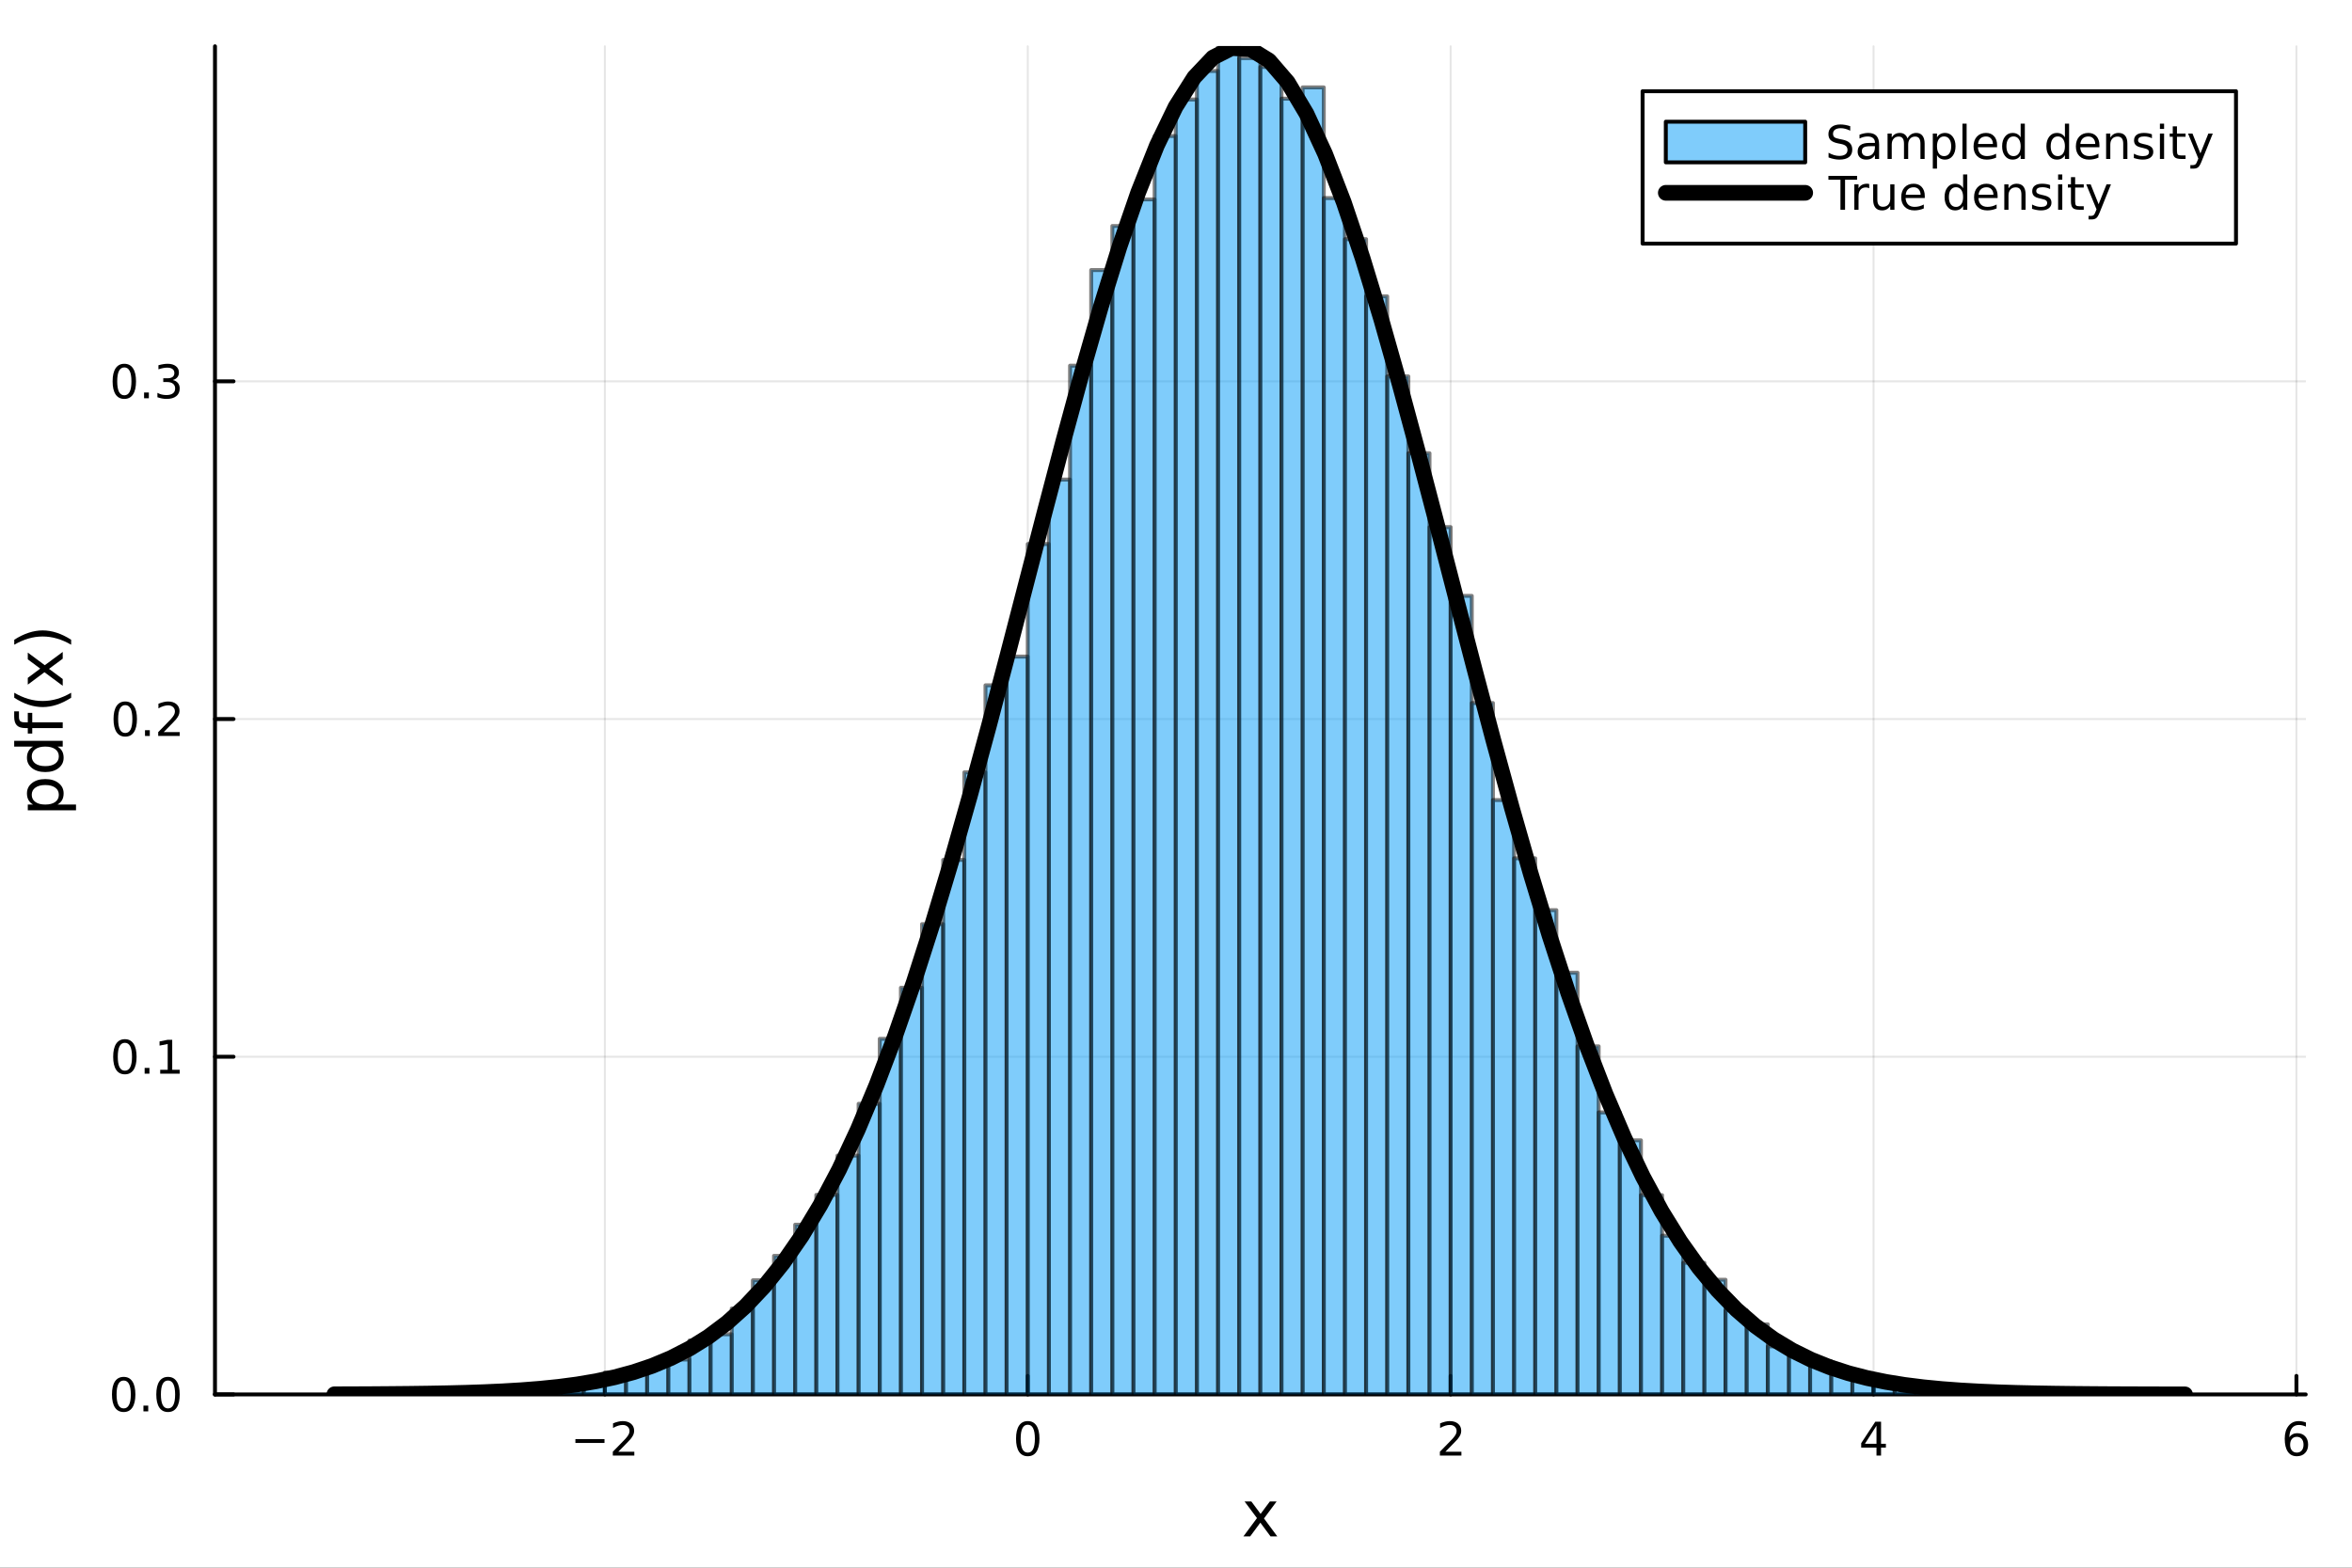 <?xml version="1.0" encoding="utf-8"?>
<svg xmlns="http://www.w3.org/2000/svg" xmlns:xlink="http://www.w3.org/1999/xlink" width="600" height="400" viewBox="0 0 2400 1600">
<rect x="0" y="0" width="2400" height="1600" fill="#333333" stroke="none"/>
<defs>
  <clipPath id="clip550">
    <rect x="0" y="0" width="2400" height="1600"/>
  </clipPath>
</defs>
<path clip-path="url(#clip550)" d="M0 1600 L2400 1600 L2400 0 L0 0  Z" fill="#ffffff" fill-rule="evenodd" fill-opacity="1"/>
<defs>
  <clipPath id="clip551">
    <rect x="480" y="0" width="1681" height="1600"/>
  </clipPath>
</defs>
<path clip-path="url(#clip550)" d="M219.38 1423.18 L2352.76 1423.18 L2352.76 47.244 L219.38 47.244  Z" fill="#ffffff" fill-rule="evenodd" fill-opacity="1"/>
<defs>
  <clipPath id="clip552">
    <rect x="219" y="47" width="2134" height="1377"/>
  </clipPath>
</defs>
<polyline clip-path="url(#clip552)" style="stroke:#000000; stroke-linecap:round; stroke-linejoin:round; stroke-width:2; stroke-opacity:0.1; fill:none" points="617.209,1423.18 617.209,47.244 "/>
<polyline clip-path="url(#clip552)" style="stroke:#000000; stroke-linecap:round; stroke-linejoin:round; stroke-width:2; stroke-opacity:0.1; fill:none" points="1048.73,1423.18 1048.73,47.244 "/>
<polyline clip-path="url(#clip552)" style="stroke:#000000; stroke-linecap:round; stroke-linejoin:round; stroke-width:2; stroke-opacity:0.1; fill:none" points="1480.25,1423.18 1480.25,47.244 "/>
<polyline clip-path="url(#clip552)" style="stroke:#000000; stroke-linecap:round; stroke-linejoin:round; stroke-width:2; stroke-opacity:0.1; fill:none" points="1911.77,1423.18 1911.77,47.244 "/>
<polyline clip-path="url(#clip552)" style="stroke:#000000; stroke-linecap:round; stroke-linejoin:round; stroke-width:2; stroke-opacity:0.1; fill:none" points="2343.3,1423.18 2343.3,47.244 "/>
<polyline clip-path="url(#clip552)" style="stroke:#000000; stroke-linecap:round; stroke-linejoin:round; stroke-width:2; stroke-opacity:0.1; fill:none" points="219.38,1423.18 2352.76,1423.18 "/>
<polyline clip-path="url(#clip552)" style="stroke:#000000; stroke-linecap:round; stroke-linejoin:round; stroke-width:2; stroke-opacity:0.1; fill:none" points="219.38,1078.52 2352.76,1078.52 "/>
<polyline clip-path="url(#clip552)" style="stroke:#000000; stroke-linecap:round; stroke-linejoin:round; stroke-width:2; stroke-opacity:0.1; fill:none" points="219.38,733.852 2352.76,733.852 "/>
<polyline clip-path="url(#clip552)" style="stroke:#000000; stroke-linecap:round; stroke-linejoin:round; stroke-width:2; stroke-opacity:0.1; fill:none" points="219.38,389.188 2352.76,389.188 "/>
<polyline clip-path="url(#clip550)" style="stroke:#000000; stroke-linecap:round; stroke-linejoin:round; stroke-width:4; stroke-opacity:1; fill:none" points="219.38,1423.18 2352.76,1423.18 "/>
<polyline clip-path="url(#clip550)" style="stroke:#000000; stroke-linecap:round; stroke-linejoin:round; stroke-width:4; stroke-opacity:1; fill:none" points="617.209,1423.18 617.209,1404.28 "/>
<polyline clip-path="url(#clip550)" style="stroke:#000000; stroke-linecap:round; stroke-linejoin:round; stroke-width:4; stroke-opacity:1; fill:none" points="1048.73,1423.18 1048.73,1404.28 "/>
<polyline clip-path="url(#clip550)" style="stroke:#000000; stroke-linecap:round; stroke-linejoin:round; stroke-width:4; stroke-opacity:1; fill:none" points="1480.25,1423.18 1480.25,1404.28 "/>
<polyline clip-path="url(#clip550)" style="stroke:#000000; stroke-linecap:round; stroke-linejoin:round; stroke-width:4; stroke-opacity:1; fill:none" points="1911.77,1423.18 1911.77,1404.28 "/>
<polyline clip-path="url(#clip550)" style="stroke:#000000; stroke-linecap:round; stroke-linejoin:round; stroke-width:4; stroke-opacity:1; fill:none" points="2343.3,1423.18 2343.3,1404.28 "/>
<path clip-path="url(#clip550)" d="M587.151 1468.75 L616.827 1468.75 L616.827 1472.69 L587.151 1472.69 L587.151 1468.75 Z" fill="#000000" fill-rule="nonzero" fill-opacity="1" /><path clip-path="url(#clip550)" d="M630.947 1481.64 L647.267 1481.64 L647.267 1485.58 L625.322 1485.58 L625.322 1481.64 Q627.984 1478.89 632.568 1474.26 Q637.174 1469.61 638.355 1468.27 Q640.6 1465.74 641.48 1464.01 Q642.382 1462.25 642.382 1460.56 Q642.382 1457.8 640.438 1456.07 Q638.517 1454.33 635.415 1454.33 Q633.216 1454.33 630.762 1455.09 Q628.332 1455.86 625.554 1457.41 L625.554 1452.69 Q628.378 1451.55 630.832 1450.97 Q633.285 1450.39 635.322 1450.39 Q640.693 1450.39 643.887 1453.08 Q647.081 1455.77 647.081 1460.26 Q647.081 1462.39 646.271 1464.31 Q645.484 1466.2 643.378 1468.8 Q642.799 1469.47 639.697 1472.69 Q636.595 1475.88 630.947 1481.64 Z" fill="#000000" fill-rule="nonzero" fill-opacity="1" /><path clip-path="url(#clip550)" d="M1048.73 1454.1 Q1045.12 1454.1 1043.29 1457.66 Q1041.49 1461.2 1041.49 1468.33 Q1041.49 1475.44 1043.29 1479.01 Q1045.12 1482.55 1048.73 1482.55 Q1052.37 1482.55 1054.17 1479.01 Q1056 1475.44 1056 1468.33 Q1056 1461.2 1054.17 1457.66 Q1052.37 1454.1 1048.73 1454.1 M1048.73 1450.39 Q1054.54 1450.39 1057.6 1455 Q1060.68 1459.58 1060.68 1468.33 Q1060.68 1477.06 1057.6 1481.67 Q1054.54 1486.25 1048.73 1486.25 Q1042.92 1486.25 1039.84 1481.67 Q1036.79 1477.06 1036.79 1468.33 Q1036.79 1459.58 1039.84 1455 Q1042.92 1450.39 1048.73 1450.39 Z" fill="#000000" fill-rule="nonzero" fill-opacity="1" /><path clip-path="url(#clip550)" d="M1474.91 1481.64 L1491.23 1481.64 L1491.23 1485.58 L1469.28 1485.58 L1469.28 1481.64 Q1471.94 1478.89 1476.53 1474.26 Q1481.13 1469.61 1482.31 1468.27 Q1484.56 1465.74 1485.44 1464.01 Q1486.34 1462.25 1486.34 1460.56 Q1486.34 1457.8 1484.4 1456.07 Q1482.48 1454.33 1479.37 1454.33 Q1477.17 1454.33 1474.72 1455.09 Q1472.29 1455.86 1469.51 1457.41 L1469.51 1452.69 Q1472.34 1451.55 1474.79 1450.97 Q1477.24 1450.39 1479.28 1450.39 Q1484.65 1450.39 1487.85 1453.08 Q1491.04 1455.77 1491.04 1460.26 Q1491.04 1462.39 1490.23 1464.31 Q1489.44 1466.2 1487.34 1468.8 Q1486.76 1469.47 1483.66 1472.69 Q1480.55 1475.88 1474.91 1481.64 Z" fill="#000000" fill-rule="nonzero" fill-opacity="1" /><path clip-path="url(#clip550)" d="M1914.78 1455.09 L1902.98 1473.54 L1914.78 1473.54 L1914.78 1455.09 M1913.56 1451.02 L1919.44 1451.02 L1919.44 1473.54 L1924.37 1473.54 L1924.37 1477.43 L1919.44 1477.43 L1919.44 1485.58 L1914.78 1485.58 L1914.78 1477.43 L1899.18 1477.43 L1899.18 1472.92 L1913.56 1451.02 Z" fill="#000000" fill-rule="nonzero" fill-opacity="1" /><path clip-path="url(#clip550)" d="M2343.7 1466.44 Q2340.55 1466.44 2338.7 1468.59 Q2336.87 1470.74 2336.87 1474.49 Q2336.87 1478.22 2338.7 1480.39 Q2340.55 1482.55 2343.7 1482.55 Q2346.85 1482.55 2348.68 1480.39 Q2350.53 1478.22 2350.53 1474.49 Q2350.53 1470.74 2348.68 1468.59 Q2346.85 1466.44 2343.7 1466.44 M2352.98 1451.78 L2352.98 1456.04 Q2351.23 1455.21 2349.42 1454.77 Q2347.64 1454.33 2345.88 1454.33 Q2341.25 1454.33 2338.79 1457.45 Q2336.36 1460.58 2336.02 1466.9 Q2337.38 1464.89 2339.44 1463.82 Q2341.5 1462.73 2343.98 1462.73 Q2349.19 1462.73 2352.2 1465.9 Q2355.23 1469.05 2355.23 1474.49 Q2355.23 1479.82 2352.08 1483.03 Q2348.93 1486.25 2343.7 1486.25 Q2337.71 1486.25 2334.54 1481.67 Q2331.36 1477.06 2331.36 1468.33 Q2331.36 1460.14 2335.25 1455.28 Q2339.14 1450.39 2345.69 1450.39 Q2347.45 1450.39 2349.23 1450.74 Q2351.04 1451.09 2352.98 1451.78 Z" fill="#000000" fill-rule="nonzero" fill-opacity="1" /><path clip-path="url(#clip550)" d="M1302.68 1532.4 L1289.79 1549.74 L1303.35 1568.04 L1296.44 1568.04 L1286.07 1554.04 L1275.69 1568.04 L1268.79 1568.04 L1282.63 1549.39 L1269.96 1532.4 L1276.87 1532.4 L1286.32 1545.1 L1295.78 1532.4 L1302.68 1532.4 Z" fill="#000000" fill-rule="nonzero" fill-opacity="1" /><polyline clip-path="url(#clip550)" style="stroke:#000000; stroke-linecap:round; stroke-linejoin:round; stroke-width:4; stroke-opacity:1; fill:none" points="219.38,1423.18 219.38,47.244 "/>
<polyline clip-path="url(#clip550)" style="stroke:#000000; stroke-linecap:round; stroke-linejoin:round; stroke-width:4; stroke-opacity:1; fill:none" points="219.38,1423.18 238.278,1423.18 "/>
<polyline clip-path="url(#clip550)" style="stroke:#000000; stroke-linecap:round; stroke-linejoin:round; stroke-width:4; stroke-opacity:1; fill:none" points="219.38,1078.52 238.278,1078.52 "/>
<polyline clip-path="url(#clip550)" style="stroke:#000000; stroke-linecap:round; stroke-linejoin:round; stroke-width:4; stroke-opacity:1; fill:none" points="219.38,733.852 238.278,733.852 "/>
<polyline clip-path="url(#clip550)" style="stroke:#000000; stroke-linecap:round; stroke-linejoin:round; stroke-width:4; stroke-opacity:1; fill:none" points="219.38,389.188 238.278,389.188 "/>
<path clip-path="url(#clip550)" d="M126.205 1408.98 Q122.593 1408.98 120.765 1412.54 Q118.959 1416.08 118.959 1423.21 Q118.959 1430.32 120.765 1433.89 Q122.593 1437.43 126.205 1437.43 Q129.839 1437.43 131.644 1433.89 Q133.473 1430.32 133.473 1423.21 Q133.473 1416.08 131.644 1412.54 Q129.839 1408.98 126.205 1408.98 M126.205 1405.27 Q132.015 1405.27 135.07 1409.88 Q138.149 1414.46 138.149 1423.21 Q138.149 1431.94 135.07 1436.55 Q132.015 1441.13 126.205 1441.13 Q120.394 1441.13 117.316 1436.55 Q114.26 1431.94 114.26 1423.21 Q114.26 1414.46 117.316 1409.88 Q120.394 1405.27 126.205 1405.27 Z" fill="#000000" fill-rule="nonzero" fill-opacity="1" /><path clip-path="url(#clip550)" d="M146.366 1434.58 L151.251 1434.58 L151.251 1440.46 L146.366 1440.46 L146.366 1434.58 Z" fill="#000000" fill-rule="nonzero" fill-opacity="1" /><path clip-path="url(#clip550)" d="M171.436 1408.98 Q167.825 1408.98 165.996 1412.54 Q164.19 1416.08 164.19 1423.21 Q164.19 1430.32 165.996 1433.89 Q167.825 1437.43 171.436 1437.43 Q175.07 1437.43 176.876 1433.89 Q178.704 1430.32 178.704 1423.21 Q178.704 1416.08 176.876 1412.54 Q175.07 1408.98 171.436 1408.98 M171.436 1405.27 Q177.246 1405.27 180.301 1409.88 Q183.38 1414.46 183.38 1423.21 Q183.38 1431.94 180.301 1436.55 Q177.246 1441.13 171.436 1441.13 Q165.626 1441.13 162.547 1436.55 Q159.491 1431.94 159.491 1423.21 Q159.491 1414.46 162.547 1409.88 Q165.626 1405.27 171.436 1405.27 Z" fill="#000000" fill-rule="nonzero" fill-opacity="1" /><path clip-path="url(#clip550)" d="M127.431 1064.31 Q123.82 1064.31 121.992 1067.88 Q120.186 1071.42 120.186 1078.55 Q120.186 1085.66 121.992 1089.22 Q123.82 1092.76 127.431 1092.76 Q131.066 1092.76 132.871 1089.22 Q134.7 1085.66 134.7 1078.55 Q134.7 1071.42 132.871 1067.88 Q131.066 1064.31 127.431 1064.31 M127.431 1060.61 Q133.242 1060.61 136.297 1065.22 Q139.376 1069.8 139.376 1078.55 Q139.376 1087.28 136.297 1091.88 Q133.242 1096.47 127.431 1096.47 Q121.621 1096.47 118.543 1091.88 Q115.487 1087.28 115.487 1078.55 Q115.487 1069.8 118.543 1065.22 Q121.621 1060.61 127.431 1060.61 Z" fill="#000000" fill-rule="nonzero" fill-opacity="1" /><path clip-path="url(#clip550)" d="M147.593 1089.92 L152.478 1089.92 L152.478 1095.8 L147.593 1095.8 L147.593 1089.92 Z" fill="#000000" fill-rule="nonzero" fill-opacity="1" /><path clip-path="url(#clip550)" d="M163.473 1091.86 L171.112 1091.86 L171.112 1065.5 L162.802 1067.16 L162.802 1062.9 L171.065 1061.24 L175.741 1061.24 L175.741 1091.86 L183.38 1091.86 L183.38 1095.8 L163.473 1095.8 L163.473 1091.86 Z" fill="#000000" fill-rule="nonzero" fill-opacity="1" /><path clip-path="url(#clip550)" d="M127.802 719.651 Q124.191 719.651 122.362 723.216 Q120.556 726.757 120.556 733.887 Q120.556 740.993 122.362 744.558 Q124.191 748.1 127.802 748.1 Q131.436 748.1 133.242 744.558 Q135.07 740.993 135.07 733.887 Q135.07 726.757 133.242 723.216 Q131.436 719.651 127.802 719.651 M127.802 715.947 Q133.612 715.947 136.667 720.554 Q139.746 725.137 139.746 733.887 Q139.746 742.614 136.667 747.22 Q133.612 751.804 127.802 751.804 Q121.992 751.804 118.913 747.22 Q115.857 742.614 115.857 733.887 Q115.857 725.137 118.913 720.554 Q121.992 715.947 127.802 715.947 Z" fill="#000000" fill-rule="nonzero" fill-opacity="1" /><path clip-path="url(#clip550)" d="M147.964 745.253 L152.848 745.253 L152.848 751.132 L147.964 751.132 L147.964 745.253 Z" fill="#000000" fill-rule="nonzero" fill-opacity="1" /><path clip-path="url(#clip550)" d="M167.061 747.197 L183.38 747.197 L183.38 751.132 L161.436 751.132 L161.436 747.197 Q164.098 744.442 168.681 739.813 Q173.288 735.16 174.468 733.817 Q176.714 731.294 177.593 729.558 Q178.496 727.799 178.496 726.109 Q178.496 723.355 176.551 721.618 Q174.63 719.882 171.528 719.882 Q169.329 719.882 166.876 720.646 Q164.445 721.41 161.667 722.961 L161.667 718.239 Q164.491 717.105 166.945 716.526 Q169.399 715.947 171.436 715.947 Q176.806 715.947 180.001 718.632 Q183.195 721.318 183.195 725.808 Q183.195 727.938 182.385 729.859 Q181.598 731.757 179.491 734.35 Q178.913 735.021 175.811 738.239 Q172.709 741.433 167.061 747.197 Z" fill="#000000" fill-rule="nonzero" fill-opacity="1" /><path clip-path="url(#clip550)" d="M126.853 374.987 Q123.242 374.987 121.413 378.552 Q119.607 382.094 119.607 389.223 Q119.607 396.33 121.413 399.894 Q123.242 403.436 126.853 403.436 Q130.487 403.436 132.292 399.894 Q134.121 396.33 134.121 389.223 Q134.121 382.094 132.292 378.552 Q130.487 374.987 126.853 374.987 M126.853 371.283 Q132.663 371.283 135.718 375.89 Q138.797 380.473 138.797 389.223 Q138.797 397.95 135.718 402.556 Q132.663 407.14 126.853 407.14 Q121.043 407.14 117.964 402.556 Q114.908 397.95 114.908 389.223 Q114.908 380.473 117.964 375.89 Q121.043 371.283 126.853 371.283 Z" fill="#000000" fill-rule="nonzero" fill-opacity="1" /><path clip-path="url(#clip550)" d="M147.015 400.589 L151.899 400.589 L151.899 406.468 L147.015 406.468 L147.015 400.589 Z" fill="#000000" fill-rule="nonzero" fill-opacity="1" /><path clip-path="url(#clip550)" d="M176.251 387.834 Q179.607 388.552 181.482 390.82 Q183.38 393.089 183.38 396.422 Q183.38 401.538 179.862 404.339 Q176.343 407.14 169.862 407.14 Q167.686 407.14 165.371 406.7 Q163.079 406.283 160.626 405.427 L160.626 400.913 Q162.57 402.047 164.885 402.626 Q167.2 403.205 169.723 403.205 Q174.121 403.205 176.413 401.468 Q178.727 399.732 178.727 396.422 Q178.727 393.367 176.575 391.654 Q174.445 389.918 170.626 389.918 L166.598 389.918 L166.598 386.075 L170.811 386.075 Q174.26 386.075 176.089 384.709 Q177.917 383.32 177.917 380.728 Q177.917 378.066 176.019 376.654 Q174.144 375.219 170.626 375.219 Q168.704 375.219 166.505 375.635 Q164.306 376.052 161.667 376.932 L161.667 372.765 Q164.329 372.024 166.644 371.654 Q168.982 371.283 171.042 371.283 Q176.366 371.283 179.468 373.714 Q182.57 376.121 182.57 380.242 Q182.57 383.112 180.926 385.103 Q179.283 387.07 176.251 387.834 Z" fill="#000000" fill-rule="nonzero" fill-opacity="1" /><path clip-path="url(#clip550)" d="M58.657 821.133 L77.563 821.133 L77.563 827.021 L28.356 827.021 L28.356 821.133 L33.767 821.133 Q30.584 819.287 29.056 816.486 Q27.497 813.653 27.497 809.738 Q27.497 803.245 32.653 799.203 Q37.809 795.129 46.212 795.129 Q54.615 795.129 59.771 799.203 Q64.927 803.245 64.927 809.738 Q64.927 813.653 63.399 816.486 Q61.84 819.287 58.657 821.133 M46.212 801.208 Q39.751 801.208 36.09 803.882 Q32.398 806.524 32.398 811.171 Q32.398 815.818 36.09 818.491 Q39.751 821.133 46.212 821.133 Q52.673 821.133 56.365 818.491 Q60.026 815.818 60.026 811.171 Q60.026 806.524 56.365 803.882 Q52.673 801.208 46.212 801.208 Z" fill="#000000" fill-rule="nonzero" fill-opacity="1" /><path clip-path="url(#clip550)" d="M33.767 761.964 L14.479 761.964 L14.479 756.107 L64.004 756.107 L64.004 761.964 L58.657 761.964 Q61.84 763.81 63.399 766.643 Q64.927 769.444 64.927 773.39 Q64.927 779.851 59.771 783.926 Q54.615 787.968 46.212 787.968 Q37.809 787.968 32.653 783.926 Q27.497 779.851 27.497 773.39 Q27.497 769.444 29.056 766.643 Q30.584 763.81 33.767 761.964 M46.212 781.92 Q52.673 781.92 56.365 779.279 Q60.026 776.605 60.026 771.958 Q60.026 767.311 56.365 764.637 Q52.673 761.964 46.212 761.964 Q39.751 761.964 36.09 764.637 Q32.398 767.311 32.398 771.958 Q32.398 776.605 36.09 779.279 Q39.751 781.92 46.212 781.92 Z" fill="#000000" fill-rule="nonzero" fill-opacity="1" /><path clip-path="url(#clip550)" d="M14.479 725.998 L19.349 725.998 L19.349 731.599 Q19.349 734.75 20.622 735.992 Q21.895 737.201 25.205 737.201 L28.356 737.201 L28.356 727.557 L32.908 727.557 L32.908 737.201 L64.004 737.201 L64.004 743.09 L32.908 743.09 L32.908 748.691 L28.356 748.691 L28.356 743.09 L25.874 743.09 Q19.922 743.09 17.216 740.32 Q14.479 737.551 14.479 731.536 L14.479 725.998 Z" fill="#000000" fill-rule="nonzero" fill-opacity="1" /><path clip-path="url(#clip550)" d="M14.543 707.028 Q21.863 711.293 29.025 713.362 Q36.186 715.431 43.538 715.431 Q50.891 715.431 58.116 713.362 Q65.309 711.261 72.598 707.028 L72.598 712.12 Q65.118 716.895 57.893 719.282 Q50.668 721.637 43.538 721.637 Q36.441 721.637 29.247 719.282 Q22.054 716.926 14.543 712.12 L14.543 707.028 Z" fill="#000000" fill-rule="nonzero" fill-opacity="1" /><path clip-path="url(#clip550)" d="M28.356 666.033 L45.703 678.923 L64.004 665.364 L64.004 672.271 L50 682.647 L64.004 693.023 L64.004 699.93 L45.353 686.085 L28.356 698.752 L28.356 691.846 L41.056 682.393 L28.356 672.939 L28.356 666.033 Z" fill="#000000" fill-rule="nonzero" fill-opacity="1" /><path clip-path="url(#clip550)" d="M14.543 658.012 L14.543 652.919 Q22.054 648.145 29.247 645.79 Q36.441 643.403 43.538 643.403 Q50.668 643.403 57.893 645.79 Q65.118 648.145 72.598 652.919 L72.598 658.012 Q65.309 653.779 58.116 651.71 Q50.891 649.609 43.538 649.609 Q36.186 649.609 29.025 651.71 Q21.863 653.779 14.543 658.012 Z" fill="#000000" fill-rule="nonzero" fill-opacity="1" /><path clip-path="url(#clip552)" d="M336.72 1422.91 L336.72 1423.18 L358.296 1423.18 L358.296 1422.91 L336.72 1422.91 L336.72 1422.91  Z" fill="#009af9" fill-rule="evenodd" fill-opacity="0.5"/>
<polyline clip-path="url(#clip552)" style="stroke:#000000; stroke-linecap:round; stroke-linejoin:round; stroke-width:4; stroke-opacity:0.5; fill:none" points="336.72,1422.91 336.72,1423.18 358.296,1423.18 358.296,1422.91 336.72,1422.91 "/>
<path clip-path="url(#clip552)" d="M358.296 1422.36 L358.296 1423.18 L379.872 1423.18 L379.872 1422.36 L358.296 1422.36 L358.296 1422.36  Z" fill="#009af9" fill-rule="evenodd" fill-opacity="0.5"/>
<polyline clip-path="url(#clip552)" style="stroke:#000000; stroke-linecap:round; stroke-linejoin:round; stroke-width:4; stroke-opacity:0.5; fill:none" points="358.296,1422.36 358.296,1423.18 379.872,1423.18 379.872,1422.36 358.296,1422.36 "/>
<path clip-path="url(#clip552)" d="M379.872 1422.91 L379.872 1423.18 L401.448 1423.18 L401.448 1422.91 L379.872 1422.91 L379.872 1422.91  Z" fill="#009af9" fill-rule="evenodd" fill-opacity="0.5"/>
<polyline clip-path="url(#clip552)" style="stroke:#000000; stroke-linecap:round; stroke-linejoin:round; stroke-width:4; stroke-opacity:0.5; fill:none" points="379.872,1422.91 379.872,1423.18 401.448,1423.18 401.448,1422.91 379.872,1422.91 "/>
<path clip-path="url(#clip552)" d="M401.448 1422.08 L401.448 1423.18 L423.024 1423.18 L423.024 1422.08 L401.448 1422.08 L401.448 1422.08  Z" fill="#009af9" fill-rule="evenodd" fill-opacity="0.5"/>
<polyline clip-path="url(#clip552)" style="stroke:#000000; stroke-linecap:round; stroke-linejoin:round; stroke-width:4; stroke-opacity:0.5; fill:none" points="401.448,1422.08 401.448,1423.18 423.024,1423.18 423.024,1422.08 401.448,1422.08 "/>
<path clip-path="url(#clip552)" d="M423.024 1422.91 L423.024 1423.18 L444.6 1423.18 L444.6 1422.91 L423.024 1422.91 L423.024 1422.91  Z" fill="#009af9" fill-rule="evenodd" fill-opacity="0.5"/>
<polyline clip-path="url(#clip552)" style="stroke:#000000; stroke-linecap:round; stroke-linejoin:round; stroke-width:4; stroke-opacity:0.5; fill:none" points="423.024,1422.91 423.024,1423.18 444.6,1423.18 444.6,1422.91 423.024,1422.91 "/>
<path clip-path="url(#clip552)" d="M444.6 1421.53 L444.6 1423.18 L466.176 1423.18 L466.176 1421.53 L444.6 1421.53 L444.6 1421.53  Z" fill="#009af9" fill-rule="evenodd" fill-opacity="0.5"/>
<polyline clip-path="url(#clip552)" style="stroke:#000000; stroke-linecap:round; stroke-linejoin:round; stroke-width:4; stroke-opacity:0.5; fill:none" points="444.6,1421.53 444.6,1423.18 466.176,1423.18 466.176,1421.53 444.6,1421.53 "/>
<path clip-path="url(#clip552)" d="M466.176 1421.53 L466.176 1423.18 L487.752 1423.18 L487.752 1421.53 L466.176 1421.53 L466.176 1421.53  Z" fill="#009af9" fill-rule="evenodd" fill-opacity="0.5"/>
<polyline clip-path="url(#clip552)" style="stroke:#000000; stroke-linecap:round; stroke-linejoin:round; stroke-width:4; stroke-opacity:0.5; fill:none" points="466.176,1421.53 466.176,1423.18 487.752,1423.18 487.752,1421.53 466.176,1421.53 "/>
<path clip-path="url(#clip552)" d="M487.752 1421.53 L487.752 1423.18 L509.328 1423.18 L509.328 1421.53 L487.752 1421.53 L487.752 1421.53  Z" fill="#009af9" fill-rule="evenodd" fill-opacity="0.5"/>
<polyline clip-path="url(#clip552)" style="stroke:#000000; stroke-linecap:round; stroke-linejoin:round; stroke-width:4; stroke-opacity:0.5; fill:none" points="487.752,1421.53 487.752,1423.18 509.328,1423.18 509.328,1421.53 487.752,1421.53 "/>
<path clip-path="url(#clip552)" d="M509.328 1421.81 L509.328 1423.18 L530.905 1423.18 L530.905 1421.81 L509.328 1421.81 L509.328 1421.81  Z" fill="#009af9" fill-rule="evenodd" fill-opacity="0.5"/>
<polyline clip-path="url(#clip552)" style="stroke:#000000; stroke-linecap:round; stroke-linejoin:round; stroke-width:4; stroke-opacity:0.5; fill:none" points="509.328,1421.81 509.328,1423.18 530.905,1423.18 530.905,1421.81 509.328,1421.81 "/>
<path clip-path="url(#clip552)" d="M530.905 1417.97 L530.905 1423.18 L552.481 1423.18 L552.481 1417.97 L530.905 1417.97 L530.905 1417.97  Z" fill="#009af9" fill-rule="evenodd" fill-opacity="0.5"/>
<polyline clip-path="url(#clip552)" style="stroke:#000000; stroke-linecap:round; stroke-linejoin:round; stroke-width:4; stroke-opacity:0.5; fill:none" points="530.905,1417.97 530.905,1423.18 552.481,1423.18 552.481,1417.97 530.905,1417.97 "/>
<path clip-path="url(#clip552)" d="M552.481 1416.6 L552.481 1423.18 L574.057 1423.18 L574.057 1416.6 L552.481 1416.6 L552.481 1416.6  Z" fill="#009af9" fill-rule="evenodd" fill-opacity="0.5"/>
<polyline clip-path="url(#clip552)" style="stroke:#000000; stroke-linecap:round; stroke-linejoin:round; stroke-width:4; stroke-opacity:0.5; fill:none" points="552.481,1416.6 552.481,1423.18 574.057,1423.18 574.057,1416.6 552.481,1416.6 "/>
<path clip-path="url(#clip552)" d="M574.057 1413.31 L574.057 1423.18 L595.633 1423.18 L595.633 1413.31 L574.057 1413.31 L574.057 1413.31  Z" fill="#009af9" fill-rule="evenodd" fill-opacity="0.5"/>
<polyline clip-path="url(#clip552)" style="stroke:#000000; stroke-linecap:round; stroke-linejoin:round; stroke-width:4; stroke-opacity:0.5; fill:none" points="574.057,1413.31 574.057,1423.18 595.633,1423.18 595.633,1413.31 574.057,1413.31 "/>
<path clip-path="url(#clip552)" d="M595.633 1410.57 L595.633 1423.18 L617.209 1423.18 L617.209 1410.57 L595.633 1410.57 L595.633 1410.57  Z" fill="#009af9" fill-rule="evenodd" fill-opacity="0.5"/>
<polyline clip-path="url(#clip552)" style="stroke:#000000; stroke-linecap:round; stroke-linejoin:round; stroke-width:4; stroke-opacity:0.5; fill:none" points="595.633,1410.57 595.633,1423.18 617.209,1423.18 617.209,1410.57 595.633,1410.57 "/>
<path clip-path="url(#clip552)" d="M617.209 1400.7 L617.209 1423.18 L638.785 1423.18 L638.785 1400.7 L617.209 1400.7 L617.209 1400.7  Z" fill="#009af9" fill-rule="evenodd" fill-opacity="0.5"/>
<polyline clip-path="url(#clip552)" style="stroke:#000000; stroke-linecap:round; stroke-linejoin:round; stroke-width:4; stroke-opacity:0.5; fill:none" points="617.209,1400.7 617.209,1423.18 638.785,1423.18 638.785,1400.7 617.209,1400.7 "/>
<path clip-path="url(#clip552)" d="M638.785 1401.25 L638.785 1423.18 L660.361 1423.18 L660.361 1401.25 L638.785 1401.25 L638.785 1401.25  Z" fill="#009af9" fill-rule="evenodd" fill-opacity="0.5"/>
<polyline clip-path="url(#clip552)" style="stroke:#000000; stroke-linecap:round; stroke-linejoin:round; stroke-width:4; stroke-opacity:0.5; fill:none" points="638.785,1401.25 638.785,1423.18 660.361,1423.18 660.361,1401.25 638.785,1401.25 "/>
<path clip-path="url(#clip552)" d="M660.361 1391.1 L660.361 1423.18 L681.937 1423.18 L681.937 1391.1 L660.361 1391.1 L660.361 1391.1  Z" fill="#009af9" fill-rule="evenodd" fill-opacity="0.5"/>
<polyline clip-path="url(#clip552)" style="stroke:#000000; stroke-linecap:round; stroke-linejoin:round; stroke-width:4; stroke-opacity:0.5; fill:none" points="660.361,1391.1 660.361,1423.18 681.937,1423.18 681.937,1391.1 660.361,1391.1 "/>
<path clip-path="url(#clip552)" d="M681.937 1387.54 L681.937 1423.18 L703.513 1423.18 L703.513 1387.54 L681.937 1387.54 L681.937 1387.54  Z" fill="#009af9" fill-rule="evenodd" fill-opacity="0.5"/>
<polyline clip-path="url(#clip552)" style="stroke:#000000; stroke-linecap:round; stroke-linejoin:round; stroke-width:4; stroke-opacity:0.5; fill:none" points="681.937,1387.54 681.937,1423.18 703.513,1423.18 703.513,1387.54 681.937,1387.54 "/>
<path clip-path="url(#clip552)" d="M703.513 1368.08 L703.513 1423.18 L725.089 1423.18 L725.089 1368.08 L703.513 1368.08 L703.513 1368.08  Z" fill="#009af9" fill-rule="evenodd" fill-opacity="0.5"/>
<polyline clip-path="url(#clip552)" style="stroke:#000000; stroke-linecap:round; stroke-linejoin:round; stroke-width:4; stroke-opacity:0.5; fill:none" points="703.513,1368.08 703.513,1423.18 725.089,1423.18 725.089,1368.08 703.513,1368.08 "/>
<path clip-path="url(#clip552)" d="M725.089 1361.77 L725.089 1423.18 L746.666 1423.18 L746.666 1361.77 L725.089 1361.77 L725.089 1361.77  Z" fill="#009af9" fill-rule="evenodd" fill-opacity="0.5"/>
<polyline clip-path="url(#clip552)" style="stroke:#000000; stroke-linecap:round; stroke-linejoin:round; stroke-width:4; stroke-opacity:0.5; fill:none" points="725.089,1361.77 725.089,1423.18 746.666,1423.18 746.666,1361.77 725.089,1361.77 "/>
<path clip-path="url(#clip552)" d="M746.666 1335.45 L746.666 1423.18 L768.242 1423.18 L768.242 1335.45 L746.666 1335.45 L746.666 1335.45  Z" fill="#009af9" fill-rule="evenodd" fill-opacity="0.5"/>
<polyline clip-path="url(#clip552)" style="stroke:#000000; stroke-linecap:round; stroke-linejoin:round; stroke-width:4; stroke-opacity:0.5; fill:none" points="746.666,1335.45 746.666,1423.18 768.242,1423.18 768.242,1335.45 746.666,1335.45 "/>
<path clip-path="url(#clip552)" d="M768.242 1306.67 L768.242 1423.18 L789.818 1423.18 L789.818 1306.67 L768.242 1306.67 L768.242 1306.67  Z" fill="#009af9" fill-rule="evenodd" fill-opacity="0.5"/>
<polyline clip-path="url(#clip552)" style="stroke:#000000; stroke-linecap:round; stroke-linejoin:round; stroke-width:4; stroke-opacity:0.5; fill:none" points="768.242,1306.67 768.242,1423.18 789.818,1423.18 789.818,1306.67 768.242,1306.67 "/>
<path clip-path="url(#clip552)" d="M789.818 1281.72 L789.818 1423.18 L811.394 1423.18 L811.394 1281.72 L789.818 1281.72 L789.818 1281.72  Z" fill="#009af9" fill-rule="evenodd" fill-opacity="0.5"/>
<polyline clip-path="url(#clip552)" style="stroke:#000000; stroke-linecap:round; stroke-linejoin:round; stroke-width:4; stroke-opacity:0.5; fill:none" points="789.818,1281.72 789.818,1423.18 811.394,1423.18 811.394,1281.72 789.818,1281.72 "/>
<path clip-path="url(#clip552)" d="M811.394 1249.92 L811.394 1423.18 L832.97 1423.18 L832.97 1249.92 L811.394 1249.92 L811.394 1249.92  Z" fill="#009af9" fill-rule="evenodd" fill-opacity="0.5"/>
<polyline clip-path="url(#clip552)" style="stroke:#000000; stroke-linecap:round; stroke-linejoin:round; stroke-width:4; stroke-opacity:0.5; fill:none" points="811.394,1249.92 811.394,1423.18 832.97,1423.18 832.97,1249.92 811.394,1249.92 "/>
<path clip-path="url(#clip552)" d="M832.97 1219.49 L832.97 1423.18 L854.546 1423.18 L854.546 1219.49 L832.97 1219.49 L832.97 1219.49  Z" fill="#009af9" fill-rule="evenodd" fill-opacity="0.5"/>
<polyline clip-path="url(#clip552)" style="stroke:#000000; stroke-linecap:round; stroke-linejoin:round; stroke-width:4; stroke-opacity:0.5; fill:none" points="832.97,1219.49 832.97,1423.18 854.546,1423.18 854.546,1219.49 832.97,1219.49 "/>
<path clip-path="url(#clip552)" d="M854.546 1179.46 L854.546 1423.18 L876.122 1423.18 L876.122 1179.46 L854.546 1179.46 L854.546 1179.46  Z" fill="#009af9" fill-rule="evenodd" fill-opacity="0.5"/>
<polyline clip-path="url(#clip552)" style="stroke:#000000; stroke-linecap:round; stroke-linejoin:round; stroke-width:4; stroke-opacity:0.5; fill:none" points="854.546,1179.46 854.546,1423.18 876.122,1423.18 876.122,1179.46 854.546,1179.46 "/>
<path clip-path="url(#clip552)" d="M876.122 1126.55 L876.122 1423.18 L897.698 1423.18 L897.698 1126.55 L876.122 1126.55 L876.122 1126.55  Z" fill="#009af9" fill-rule="evenodd" fill-opacity="0.5"/>
<polyline clip-path="url(#clip552)" style="stroke:#000000; stroke-linecap:round; stroke-linejoin:round; stroke-width:4; stroke-opacity:0.5; fill:none" points="876.122,1126.55 876.122,1423.18 897.698,1423.18 897.698,1126.55 876.122,1126.55 "/>
<path clip-path="url(#clip552)" d="M897.698 1060.21 L897.698 1423.18 L919.274 1423.18 L919.274 1060.21 L897.698 1060.21 L897.698 1060.21  Z" fill="#009af9" fill-rule="evenodd" fill-opacity="0.5"/>
<polyline clip-path="url(#clip552)" style="stroke:#000000; stroke-linecap:round; stroke-linejoin:round; stroke-width:4; stroke-opacity:0.5; fill:none" points="897.698,1060.21 897.698,1423.18 919.274,1423.18 919.274,1060.21 897.698,1060.21 "/>
<path clip-path="url(#clip552)" d="M919.274 1008.12 L919.274 1423.18 L940.85 1423.18 L940.85 1008.12 L919.274 1008.12 L919.274 1008.12  Z" fill="#009af9" fill-rule="evenodd" fill-opacity="0.5"/>
<polyline clip-path="url(#clip552)" style="stroke:#000000; stroke-linecap:round; stroke-linejoin:round; stroke-width:4; stroke-opacity:0.5; fill:none" points="919.274,1008.12 919.274,1423.18 940.85,1423.18 940.85,1008.12 919.274,1008.12 "/>
<path clip-path="url(#clip552)" d="M940.85 943.151 L940.85 1423.18 L962.427 1423.18 L962.427 943.151 L940.85 943.151 L940.85 943.151  Z" fill="#009af9" fill-rule="evenodd" fill-opacity="0.5"/>
<polyline clip-path="url(#clip552)" style="stroke:#000000; stroke-linecap:round; stroke-linejoin:round; stroke-width:4; stroke-opacity:0.5; fill:none" points="940.85,943.151 940.85,1423.18 962.427,1423.18 962.427,943.151 940.85,943.151 "/>
<path clip-path="url(#clip552)" d="M962.427 877.631 L962.427 1423.18 L984.003 1423.18 L984.003 877.631 L962.427 877.631 L962.427 877.631  Z" fill="#009af9" fill-rule="evenodd" fill-opacity="0.5"/>
<polyline clip-path="url(#clip552)" style="stroke:#000000; stroke-linecap:round; stroke-linejoin:round; stroke-width:4; stroke-opacity:0.5; fill:none" points="962.427,877.631 962.427,1423.18 984.003,1423.18 984.003,877.631 962.427,877.631 "/>
<path clip-path="url(#clip552)" d="M984.003 788.259 L984.003 1423.18 L1005.58 1423.18 L1005.58 788.259 L984.003 788.259 L984.003 788.259  Z" fill="#009af9" fill-rule="evenodd" fill-opacity="0.5"/>
<polyline clip-path="url(#clip552)" style="stroke:#000000; stroke-linecap:round; stroke-linejoin:round; stroke-width:4; stroke-opacity:0.5; fill:none" points="984.003,788.259 984.003,1423.18 1005.58,1423.18 1005.58,788.259 984.003,788.259 "/>
<path clip-path="url(#clip552)" d="M1005.58 699.436 L1005.58 1423.18 L1027.15 1423.18 L1027.15 699.436 L1005.58 699.436 L1005.58 699.436  Z" fill="#009af9" fill-rule="evenodd" fill-opacity="0.5"/>
<polyline clip-path="url(#clip552)" style="stroke:#000000; stroke-linecap:round; stroke-linejoin:round; stroke-width:4; stroke-opacity:0.5; fill:none" points="1005.58,699.436 1005.58,1423.18 1027.15,1423.18 1027.15,699.436 1005.58,699.436 "/>
<path clip-path="url(#clip552)" d="M1027.15 670.102 L1027.15 1423.18 L1048.73 1423.18 L1048.73 670.102 L1027.15 670.102 L1027.15 670.102  Z" fill="#009af9" fill-rule="evenodd" fill-opacity="0.5"/>
<polyline clip-path="url(#clip552)" style="stroke:#000000; stroke-linecap:round; stroke-linejoin:round; stroke-width:4; stroke-opacity:0.5; fill:none" points="1027.15,670.102 1027.15,1423.18 1048.73,1423.18 1048.73,670.102 1027.15,670.102 "/>
<path clip-path="url(#clip552)" d="M1048.73 555.236 L1048.73 1423.18 L1070.31 1423.18 L1070.31 555.236 L1048.73 555.236 L1048.73 555.236  Z" fill="#009af9" fill-rule="evenodd" fill-opacity="0.5"/>
<polyline clip-path="url(#clip552)" style="stroke:#000000; stroke-linecap:round; stroke-linejoin:round; stroke-width:4; stroke-opacity:0.5; fill:none" points="1048.73,555.236 1048.73,1423.18 1070.31,1423.18 1070.31,555.236 1048.73,555.236 "/>
<path clip-path="url(#clip552)" d="M1070.31 489.441 L1070.31 1423.18 L1091.88 1423.18 L1091.88 489.441 L1070.31 489.441 L1070.31 489.441  Z" fill="#009af9" fill-rule="evenodd" fill-opacity="0.5"/>
<polyline clip-path="url(#clip552)" style="stroke:#000000; stroke-linecap:round; stroke-linejoin:round; stroke-width:4; stroke-opacity:0.5; fill:none" points="1070.31,489.441 1070.31,1423.18 1091.88,1423.18 1091.88,489.441 1070.31,489.441 "/>
<path clip-path="url(#clip552)" d="M1091.88 373.203 L1091.88 1423.18 L1113.46 1423.18 L1113.46 373.203 L1091.88 373.203 L1091.88 373.203  Z" fill="#009af9" fill-rule="evenodd" fill-opacity="0.5"/>
<polyline clip-path="url(#clip552)" style="stroke:#000000; stroke-linecap:round; stroke-linejoin:round; stroke-width:4; stroke-opacity:0.5; fill:none" points="1091.88,373.203 1091.88,1423.18 1113.46,1423.18 1113.46,373.203 1091.88,373.203 "/>
<path clip-path="url(#clip552)" d="M1113.46 275.607 L1113.46 1423.18 L1135.04 1423.18 L1135.04 275.607 L1113.46 275.607 L1113.46 275.607  Z" fill="#009af9" fill-rule="evenodd" fill-opacity="0.5"/>
<polyline clip-path="url(#clip552)" style="stroke:#000000; stroke-linecap:round; stroke-linejoin:round; stroke-width:4; stroke-opacity:0.5; fill:none" points="1113.46,275.607 1113.46,1423.18 1135.04,1423.18 1135.04,275.607 1113.46,275.607 "/>
<path clip-path="url(#clip552)" d="M1135.04 230.647 L1135.04 1423.18 L1156.61 1423.18 L1156.61 230.647 L1135.04 230.647 L1135.04 230.647  Z" fill="#009af9" fill-rule="evenodd" fill-opacity="0.5"/>
<polyline clip-path="url(#clip552)" style="stroke:#000000; stroke-linecap:round; stroke-linejoin:round; stroke-width:4; stroke-opacity:0.5; fill:none" points="1135.04,230.647 1135.04,1423.18 1156.61,1423.18 1156.61,230.647 1135.04,230.647 "/>
<path clip-path="url(#clip552)" d="M1156.61 203.507 L1156.61 1423.18 L1178.19 1423.18 L1178.19 203.507 L1156.61 203.507 L1156.61 203.507  Z" fill="#009af9" fill-rule="evenodd" fill-opacity="0.5"/>
<polyline clip-path="url(#clip552)" style="stroke:#000000; stroke-linecap:round; stroke-linejoin:round; stroke-width:4; stroke-opacity:0.5; fill:none" points="1156.61,203.507 1156.61,1423.18 1178.19,1423.18 1178.19,203.507 1156.61,203.507 "/>
<path clip-path="url(#clip552)" d="M1178.19 138.809 L1178.19 1423.18 L1199.76 1423.18 L1199.76 138.809 L1178.19 138.809 L1178.19 138.809  Z" fill="#009af9" fill-rule="evenodd" fill-opacity="0.5"/>
<polyline clip-path="url(#clip552)" style="stroke:#000000; stroke-linecap:round; stroke-linejoin:round; stroke-width:4; stroke-opacity:0.5; fill:none" points="1178.19,138.809 1178.19,1423.18 1199.76,1423.18 1199.76,138.809 1178.19,138.809 "/>
<path clip-path="url(#clip552)" d="M1199.76 101.525 L1199.76 1423.18 L1221.34 1423.18 L1221.34 101.525 L1199.76 101.525 L1199.76 101.525  Z" fill="#009af9" fill-rule="evenodd" fill-opacity="0.5"/>
<polyline clip-path="url(#clip552)" style="stroke:#000000; stroke-linecap:round; stroke-linejoin:round; stroke-width:4; stroke-opacity:0.5; fill:none" points="1199.76,101.525 1199.76,1423.18 1221.34,1423.18 1221.34,101.525 1199.76,101.525 "/>
<path clip-path="url(#clip552)" d="M1221.34 72.466 L1221.34 1423.18 L1242.92 1423.18 L1242.92 72.466 L1221.34 72.466 L1221.34 72.466  Z" fill="#009af9" fill-rule="evenodd" fill-opacity="0.5"/>
<polyline clip-path="url(#clip552)" style="stroke:#000000; stroke-linecap:round; stroke-linejoin:round; stroke-width:4; stroke-opacity:0.5; fill:none" points="1221.34,72.466 1221.34,1423.18 1242.92,1423.18 1242.92,72.466 1221.34,72.466 "/>
<path clip-path="url(#clip552)" d="M1242.92 47.244 L1242.92 1423.18 L1264.49 1423.18 L1264.49 47.244 L1242.92 47.244 L1242.92 47.244  Z" fill="#009af9" fill-rule="evenodd" fill-opacity="0.5"/>
<polyline clip-path="url(#clip552)" style="stroke:#000000; stroke-linecap:round; stroke-linejoin:round; stroke-width:4; stroke-opacity:0.5; fill:none" points="1242.92,47.244 1242.92,1423.18 1264.49,1423.18 1264.49,47.244 1242.92,47.244 "/>
<path clip-path="url(#clip552)" d="M1264.49 59.306 L1264.49 1423.18 L1286.07 1423.18 L1286.07 59.306 L1264.49 59.306 L1264.49 59.306  Z" fill="#009af9" fill-rule="evenodd" fill-opacity="0.5"/>
<polyline clip-path="url(#clip552)" style="stroke:#000000; stroke-linecap:round; stroke-linejoin:round; stroke-width:4; stroke-opacity:0.5; fill:none" points="1264.49,59.306 1264.49,1423.18 1286.07,1423.18 1286.07,59.306 1264.49,59.306 "/>
<path clip-path="url(#clip552)" d="M1286.07 68.353 L1286.07 1423.18 L1307.64 1423.18 L1307.64 68.353 L1286.07 68.353 L1286.07 68.353  Z" fill="#009af9" fill-rule="evenodd" fill-opacity="0.5"/>
<polyline clip-path="url(#clip552)" style="stroke:#000000; stroke-linecap:round; stroke-linejoin:round; stroke-width:4; stroke-opacity:0.5; fill:none" points="1286.07,68.353 1286.07,1423.18 1307.64,1423.18 1307.64,68.353 1286.07,68.353 "/>
<path clip-path="url(#clip552)" d="M1307.64 100.702 L1307.64 1423.18 L1329.22 1423.18 L1329.22 100.702 L1307.64 100.702 L1307.64 100.702  Z" fill="#009af9" fill-rule="evenodd" fill-opacity="0.5"/>
<polyline clip-path="url(#clip552)" style="stroke:#000000; stroke-linecap:round; stroke-linejoin:round; stroke-width:4; stroke-opacity:0.5; fill:none" points="1307.64,100.702 1307.64,1423.18 1329.22,1423.18 1329.22,100.702 1307.64,100.702 "/>
<path clip-path="url(#clip552)" d="M1329.22 89.188 L1329.22 1423.18 L1350.8 1423.18 L1350.8 89.188 L1329.22 89.188 L1329.22 89.188  Z" fill="#009af9" fill-rule="evenodd" fill-opacity="0.5"/>
<polyline clip-path="url(#clip552)" style="stroke:#000000; stroke-linecap:round; stroke-linejoin:round; stroke-width:4; stroke-opacity:0.5; fill:none" points="1329.22,89.188 1329.22,1423.18 1350.8,1423.18 1350.8,89.188 1329.22,89.188 "/>
<path clip-path="url(#clip552)" d="M1350.8 202.136 L1350.8 1423.18 L1372.37 1423.18 L1372.37 202.136 L1350.8 202.136 L1350.8 202.136  Z" fill="#009af9" fill-rule="evenodd" fill-opacity="0.5"/>
<polyline clip-path="url(#clip552)" style="stroke:#000000; stroke-linecap:round; stroke-linejoin:round; stroke-width:4; stroke-opacity:0.5; fill:none" points="1350.8,202.136 1350.8,1423.18 1372.37,1423.18 1372.37,202.136 1350.8,202.136 "/>
<path clip-path="url(#clip552)" d="M1372.37 244.08 L1372.37 1423.18 L1393.95 1423.18 L1393.95 244.08 L1372.37 244.08 L1372.37 244.08  Z" fill="#009af9" fill-rule="evenodd" fill-opacity="0.5"/>
<polyline clip-path="url(#clip552)" style="stroke:#000000; stroke-linecap:round; stroke-linejoin:round; stroke-width:4; stroke-opacity:0.5; fill:none" points="1372.37,244.08 1372.37,1423.18 1393.95,1423.18 1393.95,244.08 1372.37,244.08 "/>
<path clip-path="url(#clip552)" d="M1393.95 302.473 L1393.95 1423.18 L1415.52 1423.18 L1415.52 302.473 L1393.95 302.473 L1393.95 302.473  Z" fill="#009af9" fill-rule="evenodd" fill-opacity="0.5"/>
<polyline clip-path="url(#clip552)" style="stroke:#000000; stroke-linecap:round; stroke-linejoin:round; stroke-width:4; stroke-opacity:0.5; fill:none" points="1393.95,302.473 1393.95,1423.18 1415.52,1423.18 1415.52,302.473 1393.95,302.473 "/>
<path clip-path="url(#clip552)" d="M1415.52 384.169 L1415.52 1423.18 L1437.1 1423.18 L1437.1 384.169 L1415.52 384.169 L1415.52 384.169  Z" fill="#009af9" fill-rule="evenodd" fill-opacity="0.5"/>
<polyline clip-path="url(#clip552)" style="stroke:#000000; stroke-linecap:round; stroke-linejoin:round; stroke-width:4; stroke-opacity:0.5; fill:none" points="1415.52,384.169 1415.52,1423.18 1437.1,1423.18 1437.1,384.169 1415.52,384.169 "/>
<path clip-path="url(#clip552)" d="M1437.1 462.574 L1437.1 1423.18 L1458.68 1423.18 L1458.68 462.574 L1437.1 462.574 L1437.1 462.574  Z" fill="#009af9" fill-rule="evenodd" fill-opacity="0.5"/>
<polyline clip-path="url(#clip552)" style="stroke:#000000; stroke-linecap:round; stroke-linejoin:round; stroke-width:4; stroke-opacity:0.5; fill:none" points="1437.1,462.574 1437.1,1423.18 1458.68,1423.18 1458.68,462.574 1437.1,462.574 "/>
<path clip-path="url(#clip552)" d="M1458.68 537.964 L1458.68 1423.18 L1480.25 1423.18 L1480.25 537.964 L1458.68 537.964 L1458.68 537.964  Z" fill="#009af9" fill-rule="evenodd" fill-opacity="0.5"/>
<polyline clip-path="url(#clip552)" style="stroke:#000000; stroke-linecap:round; stroke-linejoin:round; stroke-width:4; stroke-opacity:0.5; fill:none" points="1458.68,537.964 1458.68,1423.18 1480.25,1423.18 1480.25,537.964 1458.68,537.964 "/>
<path clip-path="url(#clip552)" d="M1480.25 608.146 L1480.25 1423.18 L1501.83 1423.18 L1501.83 608.146 L1480.25 608.146 L1480.25 608.146  Z" fill="#009af9" fill-rule="evenodd" fill-opacity="0.5"/>
<polyline clip-path="url(#clip552)" style="stroke:#000000; stroke-linecap:round; stroke-linejoin:round; stroke-width:4; stroke-opacity:0.5; fill:none" points="1480.25,608.146 1480.25,1423.18 1501.83,1423.18 1501.83,608.146 1480.25,608.146 "/>
<path clip-path="url(#clip552)" d="M1501.83 717.53 L1501.83 1423.18 L1523.41 1423.18 L1523.41 717.53 L1501.83 717.53 L1501.83 717.53  Z" fill="#009af9" fill-rule="evenodd" fill-opacity="0.5"/>
<polyline clip-path="url(#clip552)" style="stroke:#000000; stroke-linecap:round; stroke-linejoin:round; stroke-width:4; stroke-opacity:0.5; fill:none" points="1501.83,717.53 1501.83,1423.18 1523.41,1423.18 1523.41,717.53 1501.83,717.53 "/>
<path clip-path="url(#clip552)" d="M1523.41 816.496 L1523.41 1423.18 L1544.98 1423.18 L1544.98 816.496 L1523.41 816.496 L1523.41 816.496  Z" fill="#009af9" fill-rule="evenodd" fill-opacity="0.5"/>
<polyline clip-path="url(#clip552)" style="stroke:#000000; stroke-linecap:round; stroke-linejoin:round; stroke-width:4; stroke-opacity:0.5; fill:none" points="1523.41,816.496 1523.41,1423.18 1544.98,1423.18 1544.98,816.496 1523.41,816.496 "/>
<path clip-path="url(#clip552)" d="M1544.98 875.986 L1544.98 1423.18 L1566.56 1423.18 L1566.56 875.986 L1544.98 875.986 L1544.98 875.986  Z" fill="#009af9" fill-rule="evenodd" fill-opacity="0.5"/>
<polyline clip-path="url(#clip552)" style="stroke:#000000; stroke-linecap:round; stroke-linejoin:round; stroke-width:4; stroke-opacity:0.5; fill:none" points="1544.98,875.986 1544.98,1423.18 1566.56,1423.18 1566.56,875.986 1544.98,875.986 "/>
<path clip-path="url(#clip552)" d="M1566.56 928.896 L1566.56 1423.18 L1588.13 1423.18 L1588.13 928.896 L1566.56 928.896 L1566.56 928.896  Z" fill="#009af9" fill-rule="evenodd" fill-opacity="0.5"/>
<polyline clip-path="url(#clip552)" style="stroke:#000000; stroke-linecap:round; stroke-linejoin:round; stroke-width:4; stroke-opacity:0.5; fill:none" points="1566.56,928.896 1566.56,1423.18 1588.13,1423.18 1588.13,928.896 1566.56,928.896 "/>
<path clip-path="url(#clip552)" d="M1588.13 992.772 L1588.13 1423.18 L1609.71 1423.18 L1609.71 992.772 L1588.13 992.772 L1588.13 992.772  Z" fill="#009af9" fill-rule="evenodd" fill-opacity="0.5"/>
<polyline clip-path="url(#clip552)" style="stroke:#000000; stroke-linecap:round; stroke-linejoin:round; stroke-width:4; stroke-opacity:0.5; fill:none" points="1588.13,992.772 1588.13,1423.18 1609.71,1423.18 1609.71,992.772 1588.13,992.772 "/>
<path clip-path="url(#clip552)" d="M1609.71 1067.89 L1609.71 1423.18 L1631.29 1423.18 L1631.29 1067.89 L1609.71 1067.89 L1609.71 1067.89  Z" fill="#009af9" fill-rule="evenodd" fill-opacity="0.5"/>
<polyline clip-path="url(#clip552)" style="stroke:#000000; stroke-linecap:round; stroke-linejoin:round; stroke-width:4; stroke-opacity:0.5; fill:none" points="1609.71,1067.89 1609.71,1423.18 1631.29,1423.18 1631.29,1067.89 1609.71,1067.89 "/>
<path clip-path="url(#clip552)" d="M1631.29 1135.33 L1631.29 1423.18 L1652.86 1423.18 L1652.86 1135.33 L1631.29 1135.33 L1631.29 1135.33  Z" fill="#009af9" fill-rule="evenodd" fill-opacity="0.5"/>
<polyline clip-path="url(#clip552)" style="stroke:#000000; stroke-linecap:round; stroke-linejoin:round; stroke-width:4; stroke-opacity:0.5; fill:none" points="1631.29,1135.33 1631.29,1423.18 1652.86,1423.18 1652.86,1135.33 1631.29,1135.33 "/>
<path clip-path="url(#clip552)" d="M1652.86 1163.84 L1652.86 1423.18 L1674.44 1423.18 L1674.44 1163.84 L1652.86 1163.84 L1652.86 1163.84  Z" fill="#009af9" fill-rule="evenodd" fill-opacity="0.5"/>
<polyline clip-path="url(#clip552)" style="stroke:#000000; stroke-linecap:round; stroke-linejoin:round; stroke-width:4; stroke-opacity:0.5; fill:none" points="1652.86,1163.84 1652.86,1423.18 1674.44,1423.18 1674.44,1163.84 1652.86,1163.84 "/>
<path clip-path="url(#clip552)" d="M1674.44 1219.76 L1674.44 1423.18 L1696.01 1423.18 L1696.01 1219.76 L1674.44 1219.76 L1674.44 1219.76  Z" fill="#009af9" fill-rule="evenodd" fill-opacity="0.5"/>
<polyline clip-path="url(#clip552)" style="stroke:#000000; stroke-linecap:round; stroke-linejoin:round; stroke-width:4; stroke-opacity:0.5; fill:none" points="1674.44,1219.76 1674.44,1423.18 1696.01,1423.18 1696.01,1219.76 1674.44,1219.76 "/>
<path clip-path="url(#clip552)" d="M1696.01 1261.16 L1696.01 1423.18 L1717.59 1423.18 L1717.59 1261.16 L1696.01 1261.16 L1696.01 1261.16  Z" fill="#009af9" fill-rule="evenodd" fill-opacity="0.5"/>
<polyline clip-path="url(#clip552)" style="stroke:#000000; stroke-linecap:round; stroke-linejoin:round; stroke-width:4; stroke-opacity:0.5; fill:none" points="1696.01,1261.16 1696.01,1423.18 1717.59,1423.18 1717.59,1261.16 1696.01,1261.16 "/>
<path clip-path="url(#clip552)" d="M1717.59 1288.85 L1717.59 1423.18 L1739.17 1423.18 L1739.17 1288.85 L1717.59 1288.85 L1717.59 1288.85  Z" fill="#009af9" fill-rule="evenodd" fill-opacity="0.5"/>
<polyline clip-path="url(#clip552)" style="stroke:#000000; stroke-linecap:round; stroke-linejoin:round; stroke-width:4; stroke-opacity:0.5; fill:none" points="1717.59,1288.85 1717.59,1423.18 1739.17,1423.18 1739.17,1288.85 1717.59,1288.85 "/>
<path clip-path="url(#clip552)" d="M1739.17 1306.12 L1739.17 1423.18 L1760.74 1423.18 L1760.74 1306.12 L1739.17 1306.12 L1739.17 1306.12  Z" fill="#009af9" fill-rule="evenodd" fill-opacity="0.5"/>
<polyline clip-path="url(#clip552)" style="stroke:#000000; stroke-linecap:round; stroke-linejoin:round; stroke-width:4; stroke-opacity:0.5; fill:none" points="1739.17,1306.12 1739.17,1423.18 1760.74,1423.18 1760.74,1306.12 1739.17,1306.12 "/>
<path clip-path="url(#clip552)" d="M1760.74 1337.37 L1760.74 1423.18 L1782.32 1423.18 L1782.32 1337.37 L1760.74 1337.37 L1760.74 1337.37  Z" fill="#009af9" fill-rule="evenodd" fill-opacity="0.5"/>
<polyline clip-path="url(#clip552)" style="stroke:#000000; stroke-linecap:round; stroke-linejoin:round; stroke-width:4; stroke-opacity:0.5; fill:none" points="1760.74,1337.37 1760.74,1423.18 1782.32,1423.18 1782.32,1337.37 1760.74,1337.37 "/>
<path clip-path="url(#clip552)" d="M1782.32 1351.63 L1782.32 1423.18 L1803.89 1423.18 L1803.89 1351.63 L1782.32 1351.63 L1782.32 1351.63  Z" fill="#009af9" fill-rule="evenodd" fill-opacity="0.5"/>
<polyline clip-path="url(#clip552)" style="stroke:#000000; stroke-linecap:round; stroke-linejoin:round; stroke-width:4; stroke-opacity:0.5; fill:none" points="1782.32,1351.63 1782.32,1423.18 1803.89,1423.18 1803.89,1351.63 1782.32,1351.63 "/>
<path clip-path="url(#clip552)" d="M1803.89 1374.11 L1803.89 1423.18 L1825.47 1423.18 L1825.47 1374.11 L1803.89 1374.11 L1803.89 1374.11  Z" fill="#009af9" fill-rule="evenodd" fill-opacity="0.5"/>
<polyline clip-path="url(#clip552)" style="stroke:#000000; stroke-linecap:round; stroke-linejoin:round; stroke-width:4; stroke-opacity:0.5; fill:none" points="1803.89,1374.11 1803.89,1423.18 1825.47,1423.18 1825.47,1374.11 1803.89,1374.11 "/>
<path clip-path="url(#clip552)" d="M1825.47 1383.15 L1825.47 1423.18 L1847.05 1423.18 L1847.05 1383.15 L1825.47 1383.15 L1825.47 1383.15  Z" fill="#009af9" fill-rule="evenodd" fill-opacity="0.5"/>
<polyline clip-path="url(#clip552)" style="stroke:#000000; stroke-linecap:round; stroke-linejoin:round; stroke-width:4; stroke-opacity:0.5; fill:none" points="1825.47,1383.15 1825.47,1423.18 1847.05,1423.18 1847.05,1383.15 1825.47,1383.15 "/>
<path clip-path="url(#clip552)" d="M1847.05 1389.19 L1847.05 1423.18 L1868.62 1423.18 L1868.62 1389.19 L1847.05 1389.19 L1847.05 1389.19  Z" fill="#009af9" fill-rule="evenodd" fill-opacity="0.5"/>
<polyline clip-path="url(#clip552)" style="stroke:#000000; stroke-linecap:round; stroke-linejoin:round; stroke-width:4; stroke-opacity:0.5; fill:none" points="1847.05,1389.19 1847.05,1423.18 1868.62,1423.18 1868.62,1389.19 1847.05,1389.19 "/>
<path clip-path="url(#clip552)" d="M1868.62 1399.88 L1868.62 1423.18 L1890.2 1423.18 L1890.2 1399.88 L1868.62 1399.88 L1868.62 1399.88  Z" fill="#009af9" fill-rule="evenodd" fill-opacity="0.5"/>
<polyline clip-path="url(#clip552)" style="stroke:#000000; stroke-linecap:round; stroke-linejoin:round; stroke-width:4; stroke-opacity:0.5; fill:none" points="1868.62,1399.88 1868.62,1423.18 1890.2,1423.18 1890.2,1399.88 1868.62,1399.88 "/>
<path clip-path="url(#clip552)" d="M1890.2 1406.73 L1890.2 1423.18 L1911.77 1423.18 L1911.77 1406.73 L1890.2 1406.73 L1890.2 1406.73  Z" fill="#009af9" fill-rule="evenodd" fill-opacity="0.5"/>
<polyline clip-path="url(#clip552)" style="stroke:#000000; stroke-linecap:round; stroke-linejoin:round; stroke-width:4; stroke-opacity:0.5; fill:none" points="1890.2,1406.73 1890.2,1423.18 1911.77,1423.18 1911.77,1406.73 1890.2,1406.73 "/>
<path clip-path="url(#clip552)" d="M1911.77 1407.01 L1911.77 1423.18 L1933.35 1423.18 L1933.35 1407.01 L1911.77 1407.01 L1911.77 1407.01  Z" fill="#009af9" fill-rule="evenodd" fill-opacity="0.5"/>
<polyline clip-path="url(#clip552)" style="stroke:#000000; stroke-linecap:round; stroke-linejoin:round; stroke-width:4; stroke-opacity:0.5; fill:none" points="1911.77,1407.01 1911.77,1423.18 1933.35,1423.18 1933.35,1407.01 1911.77,1407.01 "/>
<path clip-path="url(#clip552)" d="M1933.35 1411.94 L1933.35 1423.18 L1954.93 1423.18 L1954.93 1411.94 L1933.35 1411.94 L1933.35 1411.94  Z" fill="#009af9" fill-rule="evenodd" fill-opacity="0.5"/>
<polyline clip-path="url(#clip552)" style="stroke:#000000; stroke-linecap:round; stroke-linejoin:round; stroke-width:4; stroke-opacity:0.5; fill:none" points="1933.35,1411.94 1933.35,1423.18 1954.93,1423.18 1954.93,1411.94 1933.35,1411.94 "/>
<path clip-path="url(#clip552)" d="M1954.93 1416.33 L1954.93 1423.18 L1976.5 1423.18 L1976.5 1416.33 L1954.93 1416.33 L1954.93 1416.33  Z" fill="#009af9" fill-rule="evenodd" fill-opacity="0.5"/>
<polyline clip-path="url(#clip552)" style="stroke:#000000; stroke-linecap:round; stroke-linejoin:round; stroke-width:4; stroke-opacity:0.5; fill:none" points="1954.93,1416.33 1954.93,1423.18 1976.5,1423.18 1976.5,1416.33 1954.93,1416.33 "/>
<path clip-path="url(#clip552)" d="M1976.5 1418.79 L1976.5 1423.18 L1998.08 1423.18 L1998.08 1418.79 L1976.5 1418.79 L1976.5 1418.79  Z" fill="#009af9" fill-rule="evenodd" fill-opacity="0.5"/>
<polyline clip-path="url(#clip552)" style="stroke:#000000; stroke-linecap:round; stroke-linejoin:round; stroke-width:4; stroke-opacity:0.5; fill:none" points="1976.5,1418.79 1976.5,1423.18 1998.08,1423.18 1998.08,1418.79 1976.5,1418.79 "/>
<path clip-path="url(#clip552)" d="M1998.08 1417.7 L1998.08 1423.18 L2019.66 1423.18 L2019.66 1417.7 L1998.08 1417.7 L1998.08 1417.7  Z" fill="#009af9" fill-rule="evenodd" fill-opacity="0.5"/>
<polyline clip-path="url(#clip552)" style="stroke:#000000; stroke-linecap:round; stroke-linejoin:round; stroke-width:4; stroke-opacity:0.5; fill:none" points="1998.08,1417.7 1998.08,1423.18 2019.66,1423.18 2019.66,1417.7 1998.08,1417.7 "/>
<path clip-path="url(#clip552)" d="M2019.66 1420.71 L2019.66 1423.18 L2041.23 1423.18 L2041.23 1420.71 L2019.66 1420.71 L2019.66 1420.71  Z" fill="#009af9" fill-rule="evenodd" fill-opacity="0.5"/>
<polyline clip-path="url(#clip552)" style="stroke:#000000; stroke-linecap:round; stroke-linejoin:round; stroke-width:4; stroke-opacity:0.5; fill:none" points="2019.66,1420.71 2019.66,1423.18 2041.23,1423.18 2041.23,1420.71 2019.66,1420.71 "/>
<path clip-path="url(#clip552)" d="M2041.23 1421.26 L2041.23 1423.18 L2062.81 1423.18 L2062.81 1421.26 L2041.23 1421.26 L2041.23 1421.26  Z" fill="#009af9" fill-rule="evenodd" fill-opacity="0.5"/>
<polyline clip-path="url(#clip552)" style="stroke:#000000; stroke-linecap:round; stroke-linejoin:round; stroke-width:4; stroke-opacity:0.5; fill:none" points="2041.23,1421.26 2041.23,1423.18 2062.81,1423.18 2062.81,1421.26 2041.23,1421.26 "/>
<path clip-path="url(#clip552)" d="M2062.81 1422.63 L2062.81 1423.18 L2084.38 1423.18 L2084.38 1422.63 L2062.81 1422.63 L2062.81 1422.63  Z" fill="#009af9" fill-rule="evenodd" fill-opacity="0.5"/>
<polyline clip-path="url(#clip552)" style="stroke:#000000; stroke-linecap:round; stroke-linejoin:round; stroke-width:4; stroke-opacity:0.5; fill:none" points="2062.81,1422.63 2062.81,1423.18 2084.38,1423.18 2084.38,1422.63 2062.81,1422.63 "/>
<path clip-path="url(#clip552)" d="M2084.38 1422.08 L2084.38 1423.18 L2105.96 1423.18 L2105.96 1422.08 L2084.38 1422.08 L2084.38 1422.08  Z" fill="#009af9" fill-rule="evenodd" fill-opacity="0.5"/>
<polyline clip-path="url(#clip552)" style="stroke:#000000; stroke-linecap:round; stroke-linejoin:round; stroke-width:4; stroke-opacity:0.5; fill:none" points="2084.38,1422.08 2084.38,1423.18 2105.96,1423.18 2105.96,1422.08 2084.38,1422.08 "/>
<path clip-path="url(#clip552)" d="M2105.96 1423.18 L2105.96 1423.18 L2127.54 1423.18 L2127.54 1423.18 L2105.96 1423.18 L2105.96 1423.18  Z" fill="#009af9" fill-rule="evenodd" fill-opacity="0.5"/>
<polyline clip-path="url(#clip552)" style="stroke:#000000; stroke-linecap:round; stroke-linejoin:round; stroke-width:4; stroke-opacity:0.5; fill:none" points="2105.96,1423.18 2105.96,1423.18 2127.54,1423.18 2105.96,1423.18 "/>
<path clip-path="url(#clip552)" d="M2127.54 1422.36 L2127.54 1423.18 L2149.11 1423.18 L2149.11 1422.36 L2127.54 1422.36 L2127.54 1422.36  Z" fill="#009af9" fill-rule="evenodd" fill-opacity="0.5"/>
<polyline clip-path="url(#clip552)" style="stroke:#000000; stroke-linecap:round; stroke-linejoin:round; stroke-width:4; stroke-opacity:0.5; fill:none" points="2127.54,1422.36 2127.54,1423.18 2149.11,1423.18 2149.11,1422.36 2127.54,1422.36 "/>
<path clip-path="url(#clip552)" d="M2149.11 1422.63 L2149.11 1423.18 L2170.69 1423.18 L2170.69 1422.63 L2149.11 1422.63 L2149.11 1422.63  Z" fill="#009af9" fill-rule="evenodd" fill-opacity="0.5"/>
<polyline clip-path="url(#clip552)" style="stroke:#000000; stroke-linecap:round; stroke-linejoin:round; stroke-width:4; stroke-opacity:0.5; fill:none" points="2149.11,1422.63 2149.11,1423.18 2170.69,1423.18 2170.69,1422.63 2149.11,1422.63 "/>
<path clip-path="url(#clip552)" d="M2170.69 1423.18 L2170.69 1423.18 L2192.26 1423.18 L2192.26 1423.18 L2170.69 1423.18 L2170.69 1423.18  Z" fill="#009af9" fill-rule="evenodd" fill-opacity="0.5"/>
<polyline clip-path="url(#clip552)" style="stroke:#000000; stroke-linecap:round; stroke-linejoin:round; stroke-width:4; stroke-opacity:0.5; fill:none" points="2170.69,1423.18 2170.69,1423.18 2192.26,1423.18 2170.69,1423.18 "/>
<path clip-path="url(#clip552)" d="M2192.26 1422.63 L2192.26 1423.18 L2213.84 1423.18 L2213.84 1422.63 L2192.26 1422.63 L2192.26 1422.63  Z" fill="#009af9" fill-rule="evenodd" fill-opacity="0.5"/>
<polyline clip-path="url(#clip552)" style="stroke:#000000; stroke-linecap:round; stroke-linejoin:round; stroke-width:4; stroke-opacity:0.5; fill:none" points="2192.26,1422.63 2192.26,1423.18 2213.84,1423.18 2213.84,1422.63 2192.26,1422.63 "/>
<path clip-path="url(#clip552)" d="M2213.84 1422.91 L2213.84 1423.18 L2235.42 1423.18 L2235.42 1422.91 L2213.84 1422.91 L2213.84 1422.91  Z" fill="#009af9" fill-rule="evenodd" fill-opacity="0.5"/>
<polyline clip-path="url(#clip552)" style="stroke:#000000; stroke-linecap:round; stroke-linejoin:round; stroke-width:4; stroke-opacity:0.5; fill:none" points="2213.84,1422.91 2213.84,1423.18 2235.42,1423.18 2235.42,1422.91 2213.84,1422.91 "/>
<circle clip-path="url(#clip552)" style="fill:#009af9; stroke:none; fill-opacity:0" cx="347.508" cy="1422.91" r="2"/>
<circle clip-path="url(#clip552)" style="fill:#009af9; stroke:none; fill-opacity:0" cx="369.084" cy="1422.36" r="2"/>
<circle clip-path="url(#clip552)" style="fill:#009af9; stroke:none; fill-opacity:0" cx="390.66" cy="1422.91" r="2"/>
<circle clip-path="url(#clip552)" style="fill:#009af9; stroke:none; fill-opacity:0" cx="412.236" cy="1422.08" r="2"/>
<circle clip-path="url(#clip552)" style="fill:#009af9; stroke:none; fill-opacity:0" cx="433.812" cy="1422.91" r="2"/>
<circle clip-path="url(#clip552)" style="fill:#009af9; stroke:none; fill-opacity:0" cx="455.388" cy="1421.53" r="2"/>
<circle clip-path="url(#clip552)" style="fill:#009af9; stroke:none; fill-opacity:0" cx="476.964" cy="1421.53" r="2"/>
<circle clip-path="url(#clip552)" style="fill:#009af9; stroke:none; fill-opacity:0" cx="498.54" cy="1421.53" r="2"/>
<circle clip-path="url(#clip552)" style="fill:#009af9; stroke:none; fill-opacity:0" cx="520.116" cy="1421.81" r="2"/>
<circle clip-path="url(#clip552)" style="fill:#009af9; stroke:none; fill-opacity:0" cx="541.693" cy="1417.97" r="2"/>
<circle clip-path="url(#clip552)" style="fill:#009af9; stroke:none; fill-opacity:0" cx="563.269" cy="1416.6" r="2"/>
<circle clip-path="url(#clip552)" style="fill:#009af9; stroke:none; fill-opacity:0" cx="584.845" cy="1413.31" r="2"/>
<circle clip-path="url(#clip552)" style="fill:#009af9; stroke:none; fill-opacity:0" cx="606.421" cy="1410.57" r="2"/>
<circle clip-path="url(#clip552)" style="fill:#009af9; stroke:none; fill-opacity:0" cx="627.997" cy="1400.7" r="2"/>
<circle clip-path="url(#clip552)" style="fill:#009af9; stroke:none; fill-opacity:0" cx="649.573" cy="1401.25" r="2"/>
<circle clip-path="url(#clip552)" style="fill:#009af9; stroke:none; fill-opacity:0" cx="671.149" cy="1391.1" r="2"/>
<circle clip-path="url(#clip552)" style="fill:#009af9; stroke:none; fill-opacity:0" cx="692.725" cy="1387.54" r="2"/>
<circle clip-path="url(#clip552)" style="fill:#009af9; stroke:none; fill-opacity:0" cx="714.301" cy="1368.08" r="2"/>
<circle clip-path="url(#clip552)" style="fill:#009af9; stroke:none; fill-opacity:0" cx="735.877" cy="1361.77" r="2"/>
<circle clip-path="url(#clip552)" style="fill:#009af9; stroke:none; fill-opacity:0" cx="757.454" cy="1335.45" r="2"/>
<circle clip-path="url(#clip552)" style="fill:#009af9; stroke:none; fill-opacity:0" cx="779.03" cy="1306.67" r="2"/>
<circle clip-path="url(#clip552)" style="fill:#009af9; stroke:none; fill-opacity:0" cx="800.606" cy="1281.72" r="2"/>
<circle clip-path="url(#clip552)" style="fill:#009af9; stroke:none; fill-opacity:0" cx="822.182" cy="1249.92" r="2"/>
<circle clip-path="url(#clip552)" style="fill:#009af9; stroke:none; fill-opacity:0" cx="843.758" cy="1219.49" r="2"/>
<circle clip-path="url(#clip552)" style="fill:#009af9; stroke:none; fill-opacity:0" cx="865.334" cy="1179.46" r="2"/>
<circle clip-path="url(#clip552)" style="fill:#009af9; stroke:none; fill-opacity:0" cx="886.91" cy="1126.55" r="2"/>
<circle clip-path="url(#clip552)" style="fill:#009af9; stroke:none; fill-opacity:0" cx="908.486" cy="1060.21" r="2"/>
<circle clip-path="url(#clip552)" style="fill:#009af9; stroke:none; fill-opacity:0" cx="930.062" cy="1008.12" r="2"/>
<circle clip-path="url(#clip552)" style="fill:#009af9; stroke:none; fill-opacity:0" cx="951.638" cy="943.151" r="2"/>
<circle clip-path="url(#clip552)" style="fill:#009af9; stroke:none; fill-opacity:0" cx="973.215" cy="877.631" r="2"/>
<circle clip-path="url(#clip552)" style="fill:#009af9; stroke:none; fill-opacity:0" cx="994.791" cy="788.259" r="2"/>
<circle clip-path="url(#clip552)" style="fill:#009af9; stroke:none; fill-opacity:0" cx="1016.37" cy="699.436" r="2"/>
<circle clip-path="url(#clip552)" style="fill:#009af9; stroke:none; fill-opacity:0" cx="1037.94" cy="670.102" r="2"/>
<circle clip-path="url(#clip552)" style="fill:#009af9; stroke:none; fill-opacity:0" cx="1059.52" cy="555.236" r="2"/>
<circle clip-path="url(#clip552)" style="fill:#009af9; stroke:none; fill-opacity:0" cx="1081.1" cy="489.441" r="2"/>
<circle clip-path="url(#clip552)" style="fill:#009af9; stroke:none; fill-opacity:0" cx="1102.67" cy="373.203" r="2"/>
<circle clip-path="url(#clip552)" style="fill:#009af9; stroke:none; fill-opacity:0" cx="1124.25" cy="275.607" r="2"/>
<circle clip-path="url(#clip552)" style="fill:#009af9; stroke:none; fill-opacity:0" cx="1145.82" cy="230.647" r="2"/>
<circle clip-path="url(#clip552)" style="fill:#009af9; stroke:none; fill-opacity:0" cx="1167.4" cy="203.507" r="2"/>
<circle clip-path="url(#clip552)" style="fill:#009af9; stroke:none; fill-opacity:0" cx="1188.98" cy="138.809" r="2"/>
<circle clip-path="url(#clip552)" style="fill:#009af9; stroke:none; fill-opacity:0" cx="1210.55" cy="101.525" r="2"/>
<circle clip-path="url(#clip552)" style="fill:#009af9; stroke:none; fill-opacity:0" cx="1232.13" cy="72.466" r="2"/>
<circle clip-path="url(#clip552)" style="fill:#009af9; stroke:none; fill-opacity:0" cx="1253.7" cy="47.244" r="2"/>
<circle clip-path="url(#clip552)" style="fill:#009af9; stroke:none; fill-opacity:0" cx="1275.28" cy="59.306" r="2"/>
<circle clip-path="url(#clip552)" style="fill:#009af9; stroke:none; fill-opacity:0" cx="1296.86" cy="68.353" r="2"/>
<circle clip-path="url(#clip552)" style="fill:#009af9; stroke:none; fill-opacity:0" cx="1318.43" cy="100.702" r="2"/>
<circle clip-path="url(#clip552)" style="fill:#009af9; stroke:none; fill-opacity:0" cx="1340.01" cy="89.188" r="2"/>
<circle clip-path="url(#clip552)" style="fill:#009af9; stroke:none; fill-opacity:0" cx="1361.58" cy="202.136" r="2"/>
<circle clip-path="url(#clip552)" style="fill:#009af9; stroke:none; fill-opacity:0" cx="1383.16" cy="244.08" r="2"/>
<circle clip-path="url(#clip552)" style="fill:#009af9; stroke:none; fill-opacity:0" cx="1404.74" cy="302.473" r="2"/>
<circle clip-path="url(#clip552)" style="fill:#009af9; stroke:none; fill-opacity:0" cx="1426.31" cy="384.169" r="2"/>
<circle clip-path="url(#clip552)" style="fill:#009af9; stroke:none; fill-opacity:0" cx="1447.89" cy="462.574" r="2"/>
<circle clip-path="url(#clip552)" style="fill:#009af9; stroke:none; fill-opacity:0" cx="1469.46" cy="537.964" r="2"/>
<circle clip-path="url(#clip552)" style="fill:#009af9; stroke:none; fill-opacity:0" cx="1491.04" cy="608.146" r="2"/>
<circle clip-path="url(#clip552)" style="fill:#009af9; stroke:none; fill-opacity:0" cx="1512.62" cy="717.53" r="2"/>
<circle clip-path="url(#clip552)" style="fill:#009af9; stroke:none; fill-opacity:0" cx="1534.19" cy="816.496" r="2"/>
<circle clip-path="url(#clip552)" style="fill:#009af9; stroke:none; fill-opacity:0" cx="1555.77" cy="875.986" r="2"/>
<circle clip-path="url(#clip552)" style="fill:#009af9; stroke:none; fill-opacity:0" cx="1577.35" cy="928.896" r="2"/>
<circle clip-path="url(#clip552)" style="fill:#009af9; stroke:none; fill-opacity:0" cx="1598.92" cy="992.772" r="2"/>
<circle clip-path="url(#clip552)" style="fill:#009af9; stroke:none; fill-opacity:0" cx="1620.5" cy="1067.89" r="2"/>
<circle clip-path="url(#clip552)" style="fill:#009af9; stroke:none; fill-opacity:0" cx="1642.07" cy="1135.33" r="2"/>
<circle clip-path="url(#clip552)" style="fill:#009af9; stroke:none; fill-opacity:0" cx="1663.65" cy="1163.84" r="2"/>
<circle clip-path="url(#clip552)" style="fill:#009af9; stroke:none; fill-opacity:0" cx="1685.23" cy="1219.76" r="2"/>
<circle clip-path="url(#clip552)" style="fill:#009af9; stroke:none; fill-opacity:0" cx="1706.8" cy="1261.16" r="2"/>
<circle clip-path="url(#clip552)" style="fill:#009af9; stroke:none; fill-opacity:0" cx="1728.38" cy="1288.85" r="2"/>
<circle clip-path="url(#clip552)" style="fill:#009af9; stroke:none; fill-opacity:0" cx="1749.95" cy="1306.12" r="2"/>
<circle clip-path="url(#clip552)" style="fill:#009af9; stroke:none; fill-opacity:0" cx="1771.53" cy="1337.37" r="2"/>
<circle clip-path="url(#clip552)" style="fill:#009af9; stroke:none; fill-opacity:0" cx="1793.11" cy="1351.63" r="2"/>
<circle clip-path="url(#clip552)" style="fill:#009af9; stroke:none; fill-opacity:0" cx="1814.68" cy="1374.11" r="2"/>
<circle clip-path="url(#clip552)" style="fill:#009af9; stroke:none; fill-opacity:0" cx="1836.26" cy="1383.15" r="2"/>
<circle clip-path="url(#clip552)" style="fill:#009af9; stroke:none; fill-opacity:0" cx="1857.83" cy="1389.19" r="2"/>
<circle clip-path="url(#clip552)" style="fill:#009af9; stroke:none; fill-opacity:0" cx="1879.41" cy="1399.88" r="2"/>
<circle clip-path="url(#clip552)" style="fill:#009af9; stroke:none; fill-opacity:0" cx="1900.99" cy="1406.73" r="2"/>
<circle clip-path="url(#clip552)" style="fill:#009af9; stroke:none; fill-opacity:0" cx="1922.56" cy="1407.01" r="2"/>
<circle clip-path="url(#clip552)" style="fill:#009af9; stroke:none; fill-opacity:0" cx="1944.14" cy="1411.94" r="2"/>
<circle clip-path="url(#clip552)" style="fill:#009af9; stroke:none; fill-opacity:0" cx="1965.72" cy="1416.33" r="2"/>
<circle clip-path="url(#clip552)" style="fill:#009af9; stroke:none; fill-opacity:0" cx="1987.29" cy="1418.79" r="2"/>
<circle clip-path="url(#clip552)" style="fill:#009af9; stroke:none; fill-opacity:0" cx="2008.87" cy="1417.7" r="2"/>
<circle clip-path="url(#clip552)" style="fill:#009af9; stroke:none; fill-opacity:0" cx="2030.44" cy="1420.71" r="2"/>
<circle clip-path="url(#clip552)" style="fill:#009af9; stroke:none; fill-opacity:0" cx="2052.02" cy="1421.26" r="2"/>
<circle clip-path="url(#clip552)" style="fill:#009af9; stroke:none; fill-opacity:0" cx="2073.6" cy="1422.63" r="2"/>
<circle clip-path="url(#clip552)" style="fill:#009af9; stroke:none; fill-opacity:0" cx="2095.17" cy="1422.08" r="2"/>
<circle clip-path="url(#clip552)" style="fill:#009af9; stroke:none; fill-opacity:0" cx="2116.75" cy="1423.18" r="2"/>
<circle clip-path="url(#clip552)" style="fill:#009af9; stroke:none; fill-opacity:0" cx="2138.32" cy="1422.36" r="2"/>
<circle clip-path="url(#clip552)" style="fill:#009af9; stroke:none; fill-opacity:0" cx="2159.9" cy="1422.63" r="2"/>
<circle clip-path="url(#clip552)" style="fill:#009af9; stroke:none; fill-opacity:0" cx="2181.48" cy="1423.18" r="2"/>
<circle clip-path="url(#clip552)" style="fill:#009af9; stroke:none; fill-opacity:0" cx="2203.05" cy="1422.63" r="2"/>
<circle clip-path="url(#clip552)" style="fill:#009af9; stroke:none; fill-opacity:0" cx="2224.63" cy="1422.91" r="2"/>
<polyline clip-path="url(#clip552)" style="stroke:#000000; stroke-linecap:round; stroke-linejoin:round; stroke-width:16; stroke-opacity:1; fill:none" points="341.229,1423.03 360.304,1422.97 379.378,1422.88 398.452,1422.74 417.527,1422.56 436.601,1422.31 455.676,1421.96 474.75,1421.49 493.824,1420.85 512.899,1419.99 531.973,1418.86 551.048,1417.37 570.122,1415.43 589.196,1412.92 608.271,1409.7 627.345,1405.61 646.42,1400.46 665.494,1394.03 684.568,1386.06 703.643,1376.29 722.717,1364.41 741.792,1350.09 760.866,1332.98 779.94,1312.74 799.015,1289.01 818.089,1261.45 837.164,1229.75 856.238,1193.64 875.312,1152.9 894.387,1107.41 913.461,1057.14 932.536,1002.17 951.61,942.705 970.684,879.116 989.759,811.908 1008.83,741.744 1027.91,669.44 1046.98,595.954 1066.06,522.372 1085.13,449.882 1104.21,379.745 1123.28,313.263 1142.35,251.735 1161.43,196.423 1180.5,148.499 1199.58,109.015 1218.65,78.856 1237.73,58.71 1256.8,49.044 1275.87,50.082 1294.95,61.802 1314.02,83.929 1333.1,115.954 1352.17,157.146 1371.25,206.585 1390.32,263.195 1409.4,325.782 1428.47,393.074 1447.54,463.767 1466.62,536.565 1485.69,610.218 1504.77,683.556 1523.84,755.516 1542.92,825.167 1561.99,891.722 1581.07,954.547 1600.14,1013.16 1619.21,1067.24 1638.29,1116.59 1657.36,1161.15 1676.44,1200.98 1695.51,1236.22 1714.59,1267.1 1733.66,1293.89 1752.73,1316.92 1771.81,1336.53 1790.88,1353.06 1809.96,1366.89 1829.03,1378.34 1848.11,1387.74 1867.18,1395.38 1886.26,1401.55 1905.33,1406.48 1924.4,1410.39 1943.48,1413.46 1962.55,1415.85 1981.63,1417.69 2000.7,1419.11 2019.78,1420.18 2038.85,1420.99 2057.93,1421.59 2077,1422.03 2096.07,1422.36 2115.15,1422.6 2134.22,1422.77 2153.3,1422.9 2172.37,1422.98 2191.45,1423.04 2210.52,1423.09 2229.59,1423.12 "/>
<path clip-path="url(#clip550)" d="M1676.11 248.629 L2281.64 248.629 L2281.64 93.109 L1676.11 93.109  Z" fill="#ffffff" fill-rule="evenodd" fill-opacity="1"/>
<polyline clip-path="url(#clip550)" style="stroke:#000000; stroke-linecap:round; stroke-linejoin:round; stroke-width:4; stroke-opacity:1; fill:none" points="1676.11,248.629 2281.64,248.629 2281.64,93.109 1676.11,93.109 1676.11,248.629 "/>
<path clip-path="url(#clip550)" d="M1699.81 165.685 L1842.04 165.685 L1842.04 124.213 L1699.81 124.213 L1699.81 165.685  Z" fill="#009af9" fill-rule="evenodd" fill-opacity="0.5"/>
<polyline clip-path="url(#clip550)" style="stroke:#000000; stroke-linecap:round; stroke-linejoin:round; stroke-width:4; stroke-opacity:1; fill:none" points="1699.81,165.685 1842.04,165.685 1842.04,124.213 1699.81,124.213 1699.81,165.685 "/>
<path clip-path="url(#clip550)" d="M1887.99 128.803 L1887.99 133.363 Q1885.33 132.09 1882.96 131.465 Q1880.6 130.84 1878.4 130.84 Q1874.58 130.84 1872.5 132.321 Q1870.44 133.803 1870.44 136.534 Q1870.44 138.826 1871.81 140.007 Q1873.2 141.164 1877.04 141.882 L1879.86 142.46 Q1885.09 143.456 1887.57 145.979 Q1890.07 148.479 1890.07 152.692 Q1890.07 157.715 1886.69 160.307 Q1883.33 162.9 1876.83 162.9 Q1874.38 162.9 1871.6 162.344 Q1868.84 161.789 1865.88 160.701 L1865.88 155.886 Q1868.73 157.483 1871.46 158.293 Q1874.19 159.104 1876.83 159.104 Q1880.83 159.104 1883.01 157.53 Q1885.19 155.956 1885.19 153.039 Q1885.19 150.493 1883.61 149.057 Q1882.06 147.622 1878.5 146.905 L1875.65 146.349 Q1870.42 145.307 1868.08 143.085 Q1865.74 140.863 1865.74 136.905 Q1865.74 132.321 1868.96 129.682 Q1872.2 127.044 1877.87 127.044 Q1880.3 127.044 1882.83 127.483 Q1885.35 127.923 1887.99 128.803 Z" fill="#000000" fill-rule="nonzero" fill-opacity="1" /><path clip-path="url(#clip550)" d="M1908.96 149.196 Q1903.8 149.196 1901.81 150.377 Q1899.82 151.557 1899.82 154.405 Q1899.82 156.673 1901.3 158.016 Q1902.8 159.335 1905.37 159.335 Q1908.91 159.335 1911.04 156.835 Q1913.2 154.312 1913.2 150.145 L1913.2 149.196 L1908.96 149.196 M1917.45 147.437 L1917.45 162.229 L1913.2 162.229 L1913.2 158.293 Q1911.74 160.655 1909.56 161.789 Q1907.39 162.9 1904.24 162.9 Q1900.26 162.9 1897.89 160.678 Q1895.56 158.432 1895.56 154.682 Q1895.56 150.307 1898.47 148.085 Q1901.41 145.863 1907.22 145.863 L1913.2 145.863 L1913.2 145.446 Q1913.2 142.507 1911.25 140.909 Q1909.33 139.289 1905.83 139.289 Q1903.61 139.289 1901.51 139.821 Q1899.4 140.354 1897.46 141.419 L1897.46 137.483 Q1899.79 136.581 1901.99 136.141 Q1904.19 135.678 1906.27 135.678 Q1911.9 135.678 1914.68 138.594 Q1917.45 141.511 1917.45 147.437 Z" fill="#000000" fill-rule="nonzero" fill-opacity="1" /><path clip-path="url(#clip550)" d="M1946.41 141.28 Q1948.01 138.409 1950.23 137.044 Q1952.45 135.678 1955.46 135.678 Q1959.51 135.678 1961.71 138.525 Q1963.91 141.349 1963.91 146.581 L1963.91 162.229 L1959.63 162.229 L1959.63 146.719 Q1959.63 142.993 1958.31 141.187 Q1956.99 139.382 1954.28 139.382 Q1950.97 139.382 1949.05 141.581 Q1947.13 143.78 1947.13 147.576 L1947.13 162.229 L1942.85 162.229 L1942.85 146.719 Q1942.85 142.969 1941.53 141.187 Q1940.21 139.382 1937.45 139.382 Q1934.19 139.382 1932.27 141.604 Q1930.35 143.803 1930.35 147.576 L1930.35 162.229 L1926.07 162.229 L1926.07 136.303 L1930.35 136.303 L1930.35 140.331 Q1931.81 137.946 1933.84 136.812 Q1935.88 135.678 1938.68 135.678 Q1941.51 135.678 1943.47 137.113 Q1945.46 138.548 1946.41 141.28 Z" fill="#000000" fill-rule="nonzero" fill-opacity="1" /><path clip-path="url(#clip550)" d="M1976.53 158.34 L1976.53 172.09 L1972.25 172.09 L1972.25 136.303 L1976.53 136.303 L1976.53 140.238 Q1977.87 137.923 1979.91 136.812 Q1981.97 135.678 1984.82 135.678 Q1989.54 135.678 1992.48 139.428 Q1995.44 143.178 1995.44 149.289 Q1995.44 155.4 1992.48 159.15 Q1989.54 162.9 1984.82 162.9 Q1981.97 162.9 1979.91 161.789 Q1977.87 160.655 1976.53 158.34 M1991.02 149.289 Q1991.02 144.59 1989.07 141.928 Q1987.15 139.243 1983.77 139.243 Q1980.39 139.243 1978.45 141.928 Q1976.53 144.59 1976.53 149.289 Q1976.53 153.988 1978.45 156.673 Q1980.39 159.335 1983.77 159.335 Q1987.15 159.335 1989.07 156.673 Q1991.02 153.988 1991.02 149.289 Z" fill="#000000" fill-rule="nonzero" fill-opacity="1" /><path clip-path="url(#clip550)" d="M2002.5 126.21 L2006.76 126.21 L2006.76 162.229 L2002.5 162.229 L2002.5 126.21 Z" fill="#000000" fill-rule="nonzero" fill-opacity="1" /><path clip-path="url(#clip550)" d="M2037.85 148.201 L2037.85 150.284 L2018.26 150.284 Q2018.54 154.682 2020.9 156.997 Q2023.29 159.289 2027.52 159.289 Q2029.98 159.289 2032.27 158.687 Q2034.58 158.085 2036.85 156.881 L2036.85 160.909 Q2034.56 161.881 2032.15 162.391 Q2029.75 162.9 2027.27 162.9 Q2021.07 162.9 2017.43 159.289 Q2013.82 155.678 2013.82 149.52 Q2013.82 143.155 2017.25 139.428 Q2020.7 135.678 2026.53 135.678 Q2031.76 135.678 2034.79 139.057 Q2037.85 142.414 2037.85 148.201 M2033.59 146.951 Q2033.54 143.456 2031.62 141.372 Q2029.72 139.289 2026.57 139.289 Q2023.01 139.289 2020.86 141.303 Q2018.73 143.317 2018.4 146.974 L2033.59 146.951 Z" fill="#000000" fill-rule="nonzero" fill-opacity="1" /><path clip-path="url(#clip550)" d="M2061.9 140.238 L2061.9 126.21 L2066.16 126.21 L2066.16 162.229 L2061.9 162.229 L2061.9 158.34 Q2060.56 160.655 2058.5 161.789 Q2056.46 162.9 2053.59 162.9 Q2048.89 162.9 2045.93 159.15 Q2042.99 155.4 2042.99 149.289 Q2042.99 143.178 2045.93 139.428 Q2048.89 135.678 2053.59 135.678 Q2056.46 135.678 2058.5 136.812 Q2060.56 137.923 2061.9 140.238 M2047.38 149.289 Q2047.38 153.988 2049.31 156.673 Q2051.25 159.335 2054.63 159.335 Q2058.01 159.335 2059.95 156.673 Q2061.9 153.988 2061.9 149.289 Q2061.9 144.59 2059.95 141.928 Q2058.01 139.243 2054.63 139.243 Q2051.25 139.243 2049.31 141.928 Q2047.38 144.59 2047.38 149.289 Z" fill="#000000" fill-rule="nonzero" fill-opacity="1" /><path clip-path="url(#clip550)" d="M2107.06 140.238 L2107.06 126.21 L2111.32 126.21 L2111.32 162.229 L2107.06 162.229 L2107.06 158.34 Q2105.72 160.655 2103.66 161.789 Q2101.62 162.9 2098.75 162.9 Q2094.05 162.9 2091.09 159.15 Q2088.15 155.4 2088.15 149.289 Q2088.15 143.178 2091.09 139.428 Q2094.05 135.678 2098.75 135.678 Q2101.62 135.678 2103.66 136.812 Q2105.72 137.923 2107.06 140.238 M2092.55 149.289 Q2092.55 153.988 2094.47 156.673 Q2096.41 159.335 2099.79 159.335 Q2103.17 159.335 2105.12 156.673 Q2107.06 153.988 2107.06 149.289 Q2107.06 144.59 2105.12 141.928 Q2103.17 139.243 2099.79 139.243 Q2096.41 139.243 2094.47 141.928 Q2092.55 144.59 2092.55 149.289 Z" fill="#000000" fill-rule="nonzero" fill-opacity="1" /><path clip-path="url(#clip550)" d="M2142.27 148.201 L2142.27 150.284 L2122.69 150.284 Q2122.96 154.682 2125.32 156.997 Q2127.71 159.289 2131.94 159.289 Q2134.4 159.289 2136.69 158.687 Q2139 158.085 2141.27 156.881 L2141.27 160.909 Q2138.98 161.881 2136.57 162.391 Q2134.17 162.9 2131.69 162.9 Q2125.49 162.9 2121.85 159.289 Q2118.24 155.678 2118.24 149.52 Q2118.24 143.155 2121.67 139.428 Q2125.12 135.678 2130.95 135.678 Q2136.18 135.678 2139.21 139.057 Q2142.27 142.414 2142.27 148.201 M2138.01 146.951 Q2137.96 143.456 2136.04 141.372 Q2134.14 139.289 2131 139.289 Q2127.43 139.289 2125.28 141.303 Q2123.15 143.317 2122.82 146.974 L2138.01 146.951 Z" fill="#000000" fill-rule="nonzero" fill-opacity="1" /><path clip-path="url(#clip550)" d="M2170.81 146.581 L2170.81 162.229 L2166.55 162.229 L2166.55 146.719 Q2166.55 143.039 2165.12 141.21 Q2163.68 139.382 2160.81 139.382 Q2157.36 139.382 2155.37 141.581 Q2153.38 143.78 2153.38 147.576 L2153.38 162.229 L2149.1 162.229 L2149.1 136.303 L2153.38 136.303 L2153.38 140.331 Q2154.91 137.993 2156.97 136.835 Q2159.05 135.678 2161.76 135.678 Q2166.23 135.678 2168.52 138.456 Q2170.81 141.21 2170.81 146.581 Z" fill="#000000" fill-rule="nonzero" fill-opacity="1" /><path clip-path="url(#clip550)" d="M2195.83 137.067 L2195.83 141.094 Q2194.03 140.169 2192.08 139.706 Q2190.14 139.243 2188.06 139.243 Q2184.88 139.243 2183.29 140.215 Q2181.71 141.187 2181.71 143.131 Q2181.71 144.613 2182.85 145.469 Q2183.98 146.303 2187.41 147.067 L2188.87 147.391 Q2193.4 148.363 2195.3 150.145 Q2197.22 151.905 2197.22 155.076 Q2197.22 158.687 2194.35 160.793 Q2191.5 162.9 2186.5 162.9 Q2184.42 162.9 2182.15 162.483 Q2179.91 162.09 2177.41 161.28 L2177.41 156.881 Q2179.77 158.108 2182.06 158.733 Q2184.35 159.335 2186.6 159.335 Q2189.61 159.335 2191.23 158.317 Q2192.85 157.275 2192.85 155.4 Q2192.85 153.664 2191.67 152.738 Q2190.51 151.812 2186.55 150.956 L2185.07 150.608 Q2181.11 149.775 2179.35 148.062 Q2177.59 146.326 2177.59 143.317 Q2177.59 139.659 2180.18 137.669 Q2182.78 135.678 2187.55 135.678 Q2189.91 135.678 2191.99 136.025 Q2194.07 136.372 2195.83 137.067 Z" fill="#000000" fill-rule="nonzero" fill-opacity="1" /><path clip-path="url(#clip550)" d="M2204 136.303 L2208.26 136.303 L2208.26 162.229 L2204 162.229 L2204 136.303 M2204 126.21 L2208.26 126.21 L2208.26 131.604 L2204 131.604 L2204 126.21 Z" fill="#000000" fill-rule="nonzero" fill-opacity="1" /><path clip-path="url(#clip550)" d="M2221.39 128.942 L2221.39 136.303 L2230.16 136.303 L2230.16 139.613 L2221.39 139.613 L2221.39 153.687 Q2221.39 156.858 2222.24 157.761 Q2223.12 158.664 2225.79 158.664 L2230.16 158.664 L2230.16 162.229 L2225.79 162.229 Q2220.86 162.229 2218.98 160.4 Q2217.11 158.548 2217.11 153.687 L2217.11 139.613 L2213.98 139.613 L2213.98 136.303 L2217.11 136.303 L2217.11 128.942 L2221.39 128.942 Z" fill="#000000" fill-rule="nonzero" fill-opacity="1" /><path clip-path="url(#clip550)" d="M2246.55 164.636 Q2244.74 169.266 2243.03 170.678 Q2241.32 172.09 2238.45 172.09 L2235.05 172.09 L2235.05 168.525 L2237.55 168.525 Q2239.31 168.525 2240.28 167.692 Q2241.25 166.858 2242.43 163.756 L2243.19 161.812 L2232.71 136.303 L2237.22 136.303 L2245.32 156.581 L2253.43 136.303 L2257.94 136.303 L2246.55 164.636 Z" fill="#000000" fill-rule="nonzero" fill-opacity="1" /><polyline clip-path="url(#clip550)" style="stroke:#000000; stroke-linecap:round; stroke-linejoin:round; stroke-width:16; stroke-opacity:1; fill:none" points="1699.81,196.789 1842.04,196.789 "/>
<path clip-path="url(#clip550)" d="M1865.74 179.509 L1894.98 179.509 L1894.98 183.444 L1882.71 183.444 L1882.71 214.069 L1878.01 214.069 L1878.01 183.444 L1865.74 183.444 L1865.74 179.509 Z" fill="#000000" fill-rule="nonzero" fill-opacity="1" /><path clip-path="url(#clip550)" d="M1907.36 192.124 Q1906.64 191.708 1905.79 191.522 Q1904.95 191.314 1903.94 191.314 Q1900.33 191.314 1898.38 193.675 Q1896.46 196.013 1896.46 200.411 L1896.46 214.069 L1892.18 214.069 L1892.18 188.143 L1896.46 188.143 L1896.46 192.171 Q1897.8 189.809 1899.96 188.675 Q1902.11 187.518 1905.19 187.518 Q1905.63 187.518 1906.16 187.587 Q1906.69 187.634 1907.34 187.749 L1907.36 192.124 Z" fill="#000000" fill-rule="nonzero" fill-opacity="1" /><path clip-path="url(#clip550)" d="M1911.39 203.837 L1911.39 188.143 L1915.65 188.143 L1915.65 203.675 Q1915.65 207.356 1917.08 209.208 Q1918.52 211.036 1921.39 211.036 Q1924.84 211.036 1926.83 208.837 Q1928.84 206.638 1928.84 202.842 L1928.84 188.143 L1933.1 188.143 L1933.1 214.069 L1928.84 214.069 L1928.84 210.087 Q1927.29 212.448 1925.23 213.606 Q1923.2 214.74 1920.49 214.74 Q1916.02 214.74 1913.7 211.962 Q1911.39 209.184 1911.39 203.837 M1922.11 187.518 L1922.11 187.518 Z" fill="#000000" fill-rule="nonzero" fill-opacity="1" /><path clip-path="url(#clip550)" d="M1964.05 200.041 L1964.05 202.124 L1944.47 202.124 Q1944.75 206.522 1947.11 208.837 Q1949.49 211.129 1953.73 211.129 Q1956.18 211.129 1958.47 210.527 Q1960.79 209.925 1963.06 208.721 L1963.06 212.749 Q1960.76 213.721 1958.36 214.231 Q1955.95 214.74 1953.47 214.74 Q1947.27 214.74 1943.64 211.129 Q1940.02 207.518 1940.02 201.36 Q1940.02 194.995 1943.45 191.268 Q1946.9 187.518 1952.73 187.518 Q1957.96 187.518 1961 190.897 Q1964.05 194.254 1964.05 200.041 M1959.79 198.791 Q1959.75 195.296 1957.83 193.212 Q1955.93 191.129 1952.78 191.129 Q1949.21 191.129 1947.06 193.143 Q1944.93 195.157 1944.61 198.814 L1959.79 198.791 Z" fill="#000000" fill-rule="nonzero" fill-opacity="1" /><path clip-path="url(#clip550)" d="M2003.17 192.078 L2003.17 178.05 L2007.43 178.05 L2007.43 214.069 L2003.17 214.069 L2003.17 210.18 Q2001.83 212.495 1999.77 213.629 Q1997.73 214.74 1994.86 214.74 Q1990.16 214.74 1987.2 210.99 Q1984.26 207.24 1984.26 201.129 Q1984.26 195.018 1987.2 191.268 Q1990.16 187.518 1994.86 187.518 Q1997.73 187.518 1999.77 188.652 Q2001.83 189.763 2003.17 192.078 M1988.66 201.129 Q1988.66 205.828 1990.58 208.513 Q1992.52 211.175 1995.9 211.175 Q1999.28 211.175 2001.23 208.513 Q2003.17 205.828 2003.17 201.129 Q2003.17 196.43 2001.23 193.768 Q1999.28 191.083 1995.9 191.083 Q1992.52 191.083 1990.58 193.768 Q1988.66 196.43 1988.66 201.129 Z" fill="#000000" fill-rule="nonzero" fill-opacity="1" /><path clip-path="url(#clip550)" d="M2038.38 200.041 L2038.38 202.124 L2018.8 202.124 Q2019.07 206.522 2021.44 208.837 Q2023.82 211.129 2028.06 211.129 Q2030.51 211.129 2032.8 210.527 Q2035.12 209.925 2037.38 208.721 L2037.38 212.749 Q2035.09 213.721 2032.69 214.231 Q2030.28 214.74 2027.8 214.74 Q2021.6 214.74 2017.96 211.129 Q2014.35 207.518 2014.35 201.36 Q2014.35 194.995 2017.78 191.268 Q2021.23 187.518 2027.06 187.518 Q2032.29 187.518 2035.32 190.897 Q2038.38 194.254 2038.38 200.041 M2034.12 198.791 Q2034.07 195.296 2032.15 193.212 Q2030.26 191.129 2027.11 191.129 Q2023.54 191.129 2021.39 193.143 Q2019.26 195.157 2018.94 198.814 L2034.12 198.791 Z" fill="#000000" fill-rule="nonzero" fill-opacity="1" /><path clip-path="url(#clip550)" d="M2066.92 198.421 L2066.92 214.069 L2062.66 214.069 L2062.66 198.559 Q2062.66 194.879 2061.23 193.05 Q2059.79 191.222 2056.92 191.222 Q2053.47 191.222 2051.48 193.421 Q2049.49 195.62 2049.49 199.416 L2049.49 214.069 L2045.21 214.069 L2045.21 188.143 L2049.49 188.143 L2049.49 192.171 Q2051.02 189.833 2053.08 188.675 Q2055.16 187.518 2057.87 187.518 Q2062.34 187.518 2064.63 190.296 Q2066.92 193.05 2066.92 198.421 Z" fill="#000000" fill-rule="nonzero" fill-opacity="1" /><path clip-path="url(#clip550)" d="M2091.94 188.907 L2091.94 192.934 Q2090.14 192.009 2088.19 191.546 Q2086.25 191.083 2084.17 191.083 Q2081 191.083 2079.4 192.055 Q2077.82 193.027 2077.82 194.971 Q2077.82 196.453 2078.96 197.309 Q2080.09 198.143 2083.52 198.907 L2084.98 199.231 Q2089.51 200.203 2091.41 201.985 Q2093.33 203.745 2093.33 206.916 Q2093.33 210.527 2090.46 212.633 Q2087.62 214.74 2082.62 214.74 Q2080.53 214.74 2078.26 214.323 Q2076.02 213.93 2073.52 213.12 L2073.52 208.721 Q2075.88 209.948 2078.17 210.573 Q2080.46 211.175 2082.71 211.175 Q2085.72 211.175 2087.34 210.157 Q2088.96 209.115 2088.96 207.24 Q2088.96 205.504 2087.78 204.578 Q2086.62 203.652 2082.66 202.796 L2081.18 202.448 Q2077.22 201.615 2075.46 199.902 Q2073.7 198.166 2073.7 195.157 Q2073.7 191.499 2076.3 189.509 Q2078.89 187.518 2083.66 187.518 Q2086.02 187.518 2088.1 187.865 Q2090.19 188.212 2091.94 188.907 Z" fill="#000000" fill-rule="nonzero" fill-opacity="1" /><path clip-path="url(#clip550)" d="M2100.12 188.143 L2104.38 188.143 L2104.38 214.069 L2100.12 214.069 L2100.12 188.143 M2100.12 178.05 L2104.38 178.05 L2104.38 183.444 L2100.12 183.444 L2100.12 178.05 Z" fill="#000000" fill-rule="nonzero" fill-opacity="1" /><path clip-path="url(#clip550)" d="M2117.5 180.782 L2117.5 188.143 L2126.27 188.143 L2126.27 191.453 L2117.5 191.453 L2117.5 205.527 Q2117.5 208.698 2118.36 209.601 Q2119.24 210.504 2121.9 210.504 L2126.27 210.504 L2126.27 214.069 L2121.9 214.069 Q2116.97 214.069 2115.09 212.24 Q2113.22 210.388 2113.22 205.527 L2113.22 191.453 L2110.09 191.453 L2110.09 188.143 L2113.22 188.143 L2113.22 180.782 L2117.5 180.782 Z" fill="#000000" fill-rule="nonzero" fill-opacity="1" /><path clip-path="url(#clip550)" d="M2142.66 216.476 Q2140.86 221.106 2139.14 222.518 Q2137.43 223.93 2134.56 223.93 L2131.16 223.93 L2131.16 220.365 L2133.66 220.365 Q2135.42 220.365 2136.39 219.532 Q2137.36 218.698 2138.54 215.596 L2139.31 213.652 L2128.82 188.143 L2133.33 188.143 L2141.44 208.421 L2149.54 188.143 L2154.05 188.143 L2142.66 216.476 Z" fill="#000000" fill-rule="nonzero" fill-opacity="1" /></svg>
